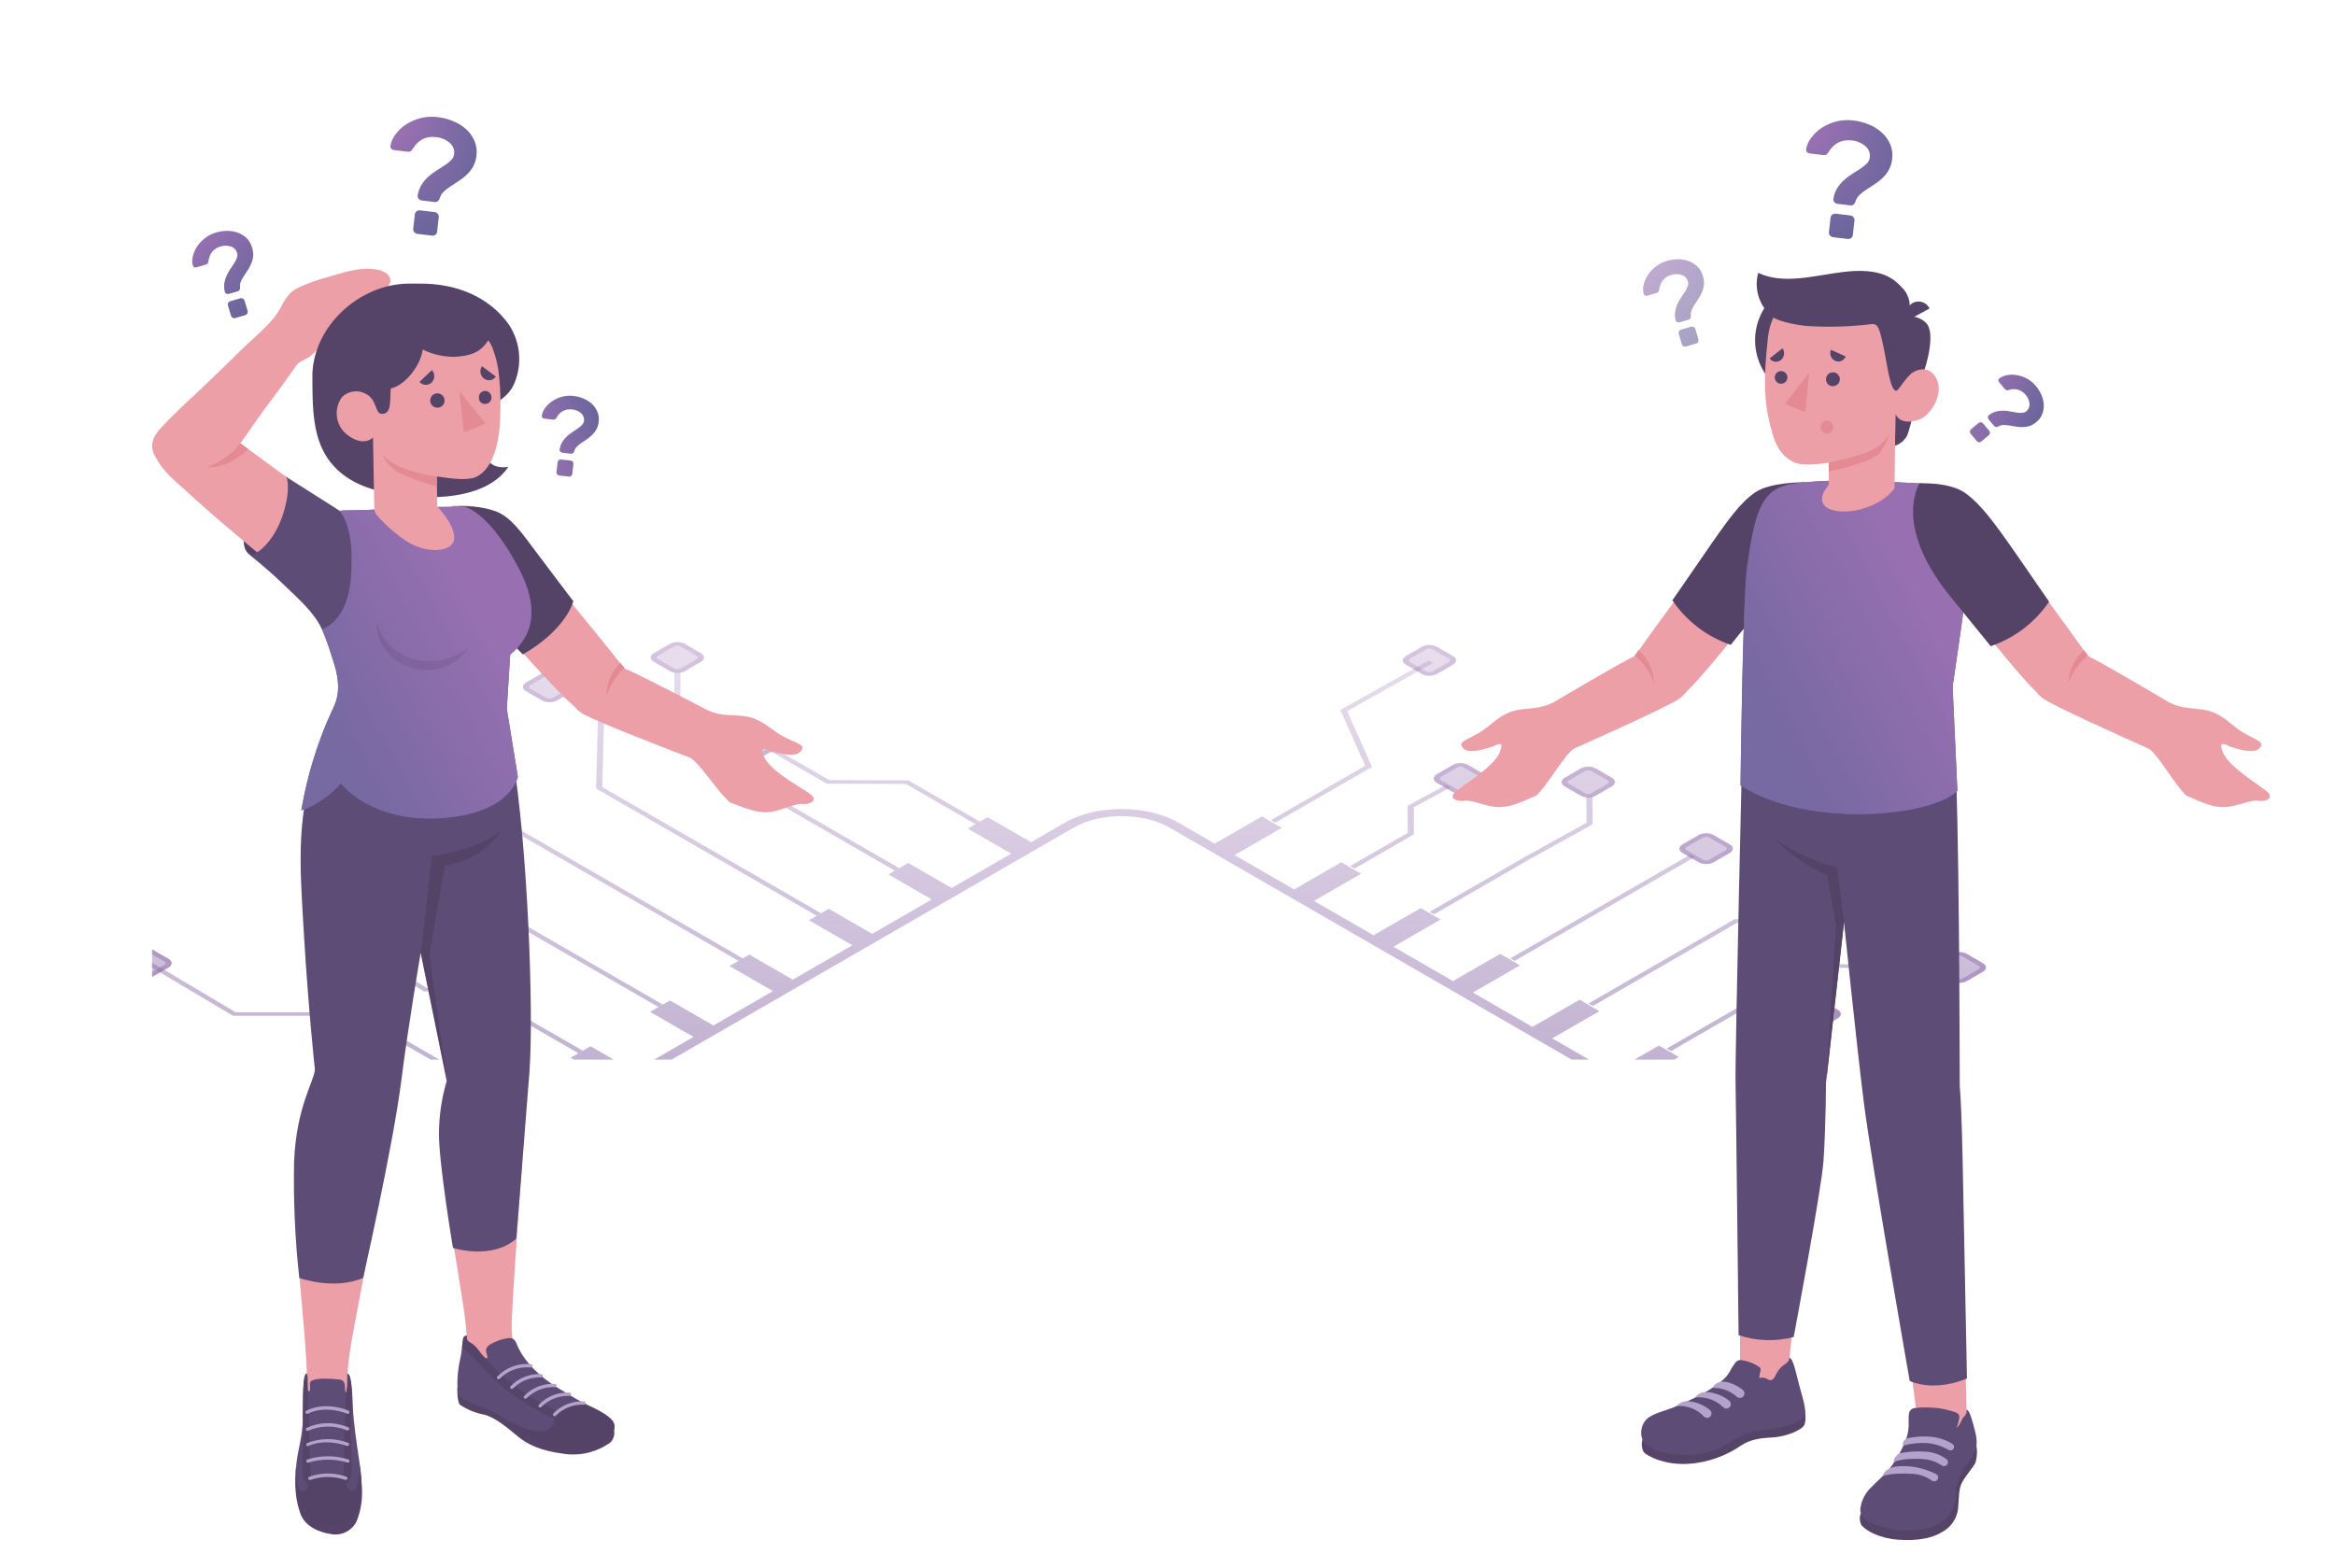 <svg width="1397" height="938" viewBox="0 0 1397 938" fill="none" xmlns="http://www.w3.org/2000/svg">
<g clip-path="url(#clip0)">
<path fill-rule="evenodd" clip-rule="evenodd" d="M1135.28 540.027L1113.2 552.767L1039.32 552.124L953.007 601.925L950.408 600.425L1037.82 549.991L1111.7 550.633L1132.68 538.528L1135.28 540.027ZM806.004 425.453L857.212 396.753L854.651 395.232L801.915 424.788L816.769 458.21L760.341 490.766L762.94 492.265L820.849 458.855L806.004 425.453ZM1086.11 579.104L1158.11 579.104V576.984H1084.59L997.183 627.412L999.781 628.911L1086.11 579.104ZM952.803 476.523V493.253L915.142 514.112L857.973 547.095L855.375 545.596L912.557 512.605L912.57 512.597L949.128 492.349V476.523L952.803 476.523ZM1013.89 512.826L906.233 574.938L903.634 573.439L1011.29 511.327L1013.89 512.826ZM845.89 482.981L867.58 471.301L865.072 469.751L842.215 482.06V498.359L807.858 518.181L810.456 519.68L845.89 499.237V482.981ZM1061.12 621.807L1079.67 611.647L1077.14 610.11L1057.45 620.896L1057.43 648.34L1045.44 655.255L1048.04 656.754L1061.1 649.218L1061.12 621.807ZM543.48 466.955L586.236 491.623L583.638 493.122L541.95 469.07L494.653 468.918L460.633 449.29L463.232 447.791L496.184 466.803L543.48 466.955ZM1084.16 781.898L1042.47 757.846L1045.07 756.347L1087.83 781.015L1088.09 808.303L1121.04 827.314L1118.44 828.814L1084.42 809.186L1084.16 781.898ZM407.101 443.957L407.101 402.418L403.426 402.418V444.836L535.378 520.965L537.977 519.466L407.101 443.957ZM1199.69 861.819H1126.17L994.213 785.69L996.812 784.19L1127.69 859.699L1199.69 859.699V861.819ZM339.371 415.59L361.452 428.329L360.338 470.951L491.202 546.453L488.604 547.952L356.64 471.816L357.754 429.194L336.773 417.089L339.371 415.59ZM1154.78 886.036L1176.86 898.776L1174.26 900.275L1153.28 888.17L1079.4 888.812L947.439 812.676L950.037 811.177L1080.9 886.679L1154.78 886.036ZM292.226 485.626L444.428 573.439L441.829 574.938L289.627 487.125L292.226 485.626ZM1052.87 927.476L900.664 839.662L903.263 838.163L1055.47 925.976L1052.87 927.476ZM257.916 521.089L396.54 601.068L393.941 602.567L256.374 523.198L229.278 522.989L229.327 520.869L257.916 521.089ZM990.344 946.661L852.776 867.291L855.375 865.792L993.999 945.771L994.38 962.265L990.705 962.294L990.344 946.661ZM283.52 591.119L348.652 628.697L346.053 630.196L281.998 593.24H253.763L217.583 571.496L220.234 570.028L255.329 591.119L283.52 591.119ZM868.943 931.877L804.888 894.92L807.487 893.421L872.618 930.999V947.264L909.175 967.512L906.63 969.041L868.943 948.167V931.877ZM213.73 605.684L301.135 656.112L298.536 657.611L212.208 607.804L139.432 607.804L88.404 577.497L91.04 576.02L140.985 605.684L213.73 605.684ZM843.7 972.142L757.371 922.335L759.97 920.836L847.375 971.264L847.375 1013.23L898.789 1042.05L896.228 1043.57L843.7 1014.13V972.142ZM240.624 790.617L297.051 758.061L299.65 759.56L241.74 792.971L183.846 784.406L134.102 813.95L131.466 812.473L182.695 782.047L240.624 790.617ZM310.211 805.298L344.568 785.475L347.167 786.975L311.733 807.418H283.558L263.314 819.932L260.627 818.485L281.961 805.298H310.211ZM392.085 812.89L394.684 814.389L337.515 847.373L301.361 869.101H272.365L272.365 866.981H299.795L334.89 845.889L334.903 845.881L392.085 812.89ZM332.689 902.845L440.345 840.733L442.943 842.233L335.288 904.344L332.689 902.845ZM487.119 867.72L489.717 869.219L403.4 919.02L404.514 961.641L382.433 974.381L379.835 972.881L400.816 960.776L399.702 918.155L487.119 867.72ZM533.893 894.706L536.492 896.206L450.163 946.013L450.163 987.553H446.488V945.135L533.893 894.706ZM570.167 929.465L582.153 922.549L584.751 924.049L571.69 931.585L524.179 931.597L506.57 942.3L503.904 940.84L522.6 929.477L570.167 929.465Z" fill="url(#paint0_linear)"/>
<path fill-rule="evenodd" clip-rule="evenodd" d="M740.109 904.024L764.61 918.16L752.731 925.014L728.229 910.878L704.841 924.372C686.184 935.136 655.936 935.136 637.279 924.372L615.377 911.735L589.391 926.727L577.512 919.874L603.498 904.881L567.86 884.32L541.875 899.312L529.995 892.459L555.981 877.467L520.343 856.905L494.358 871.898L482.478 865.044L508.464 850.052L472.826 829.491L446.841 844.483L434.962 837.629L460.947 822.637L425.309 802.076L399.324 817.068L387.445 810.214L413.43 795.222L377.792 774.661L351.807 789.653L339.928 782.799L365.913 767.807L330.275 747.246L304.29 762.238L292.411 755.385L318.396 740.392L296.493 727.755C277.836 716.991 277.836 699.54 296.493 688.776L319.881 675.282L293.896 660.289L305.775 653.436L331.76 668.428L367.398 647.867L341.413 632.875L353.292 626.021L379.277 641.013L414.915 620.452L388.929 605.46L400.809 598.606L426.794 613.598L462.432 593.037L436.446 578.045L448.326 571.191L474.311 586.184L509.949 565.623L483.963 550.63L495.842 543.776L521.828 558.769L557.466 538.208L531.48 523.215L543.359 516.362L569.345 531.354L604.983 510.793L578.997 495.801L590.876 488.947L616.862 503.939L637.279 492.159C655.936 481.395 686.184 481.395 704.841 492.159L1045.63 688.776C1064.28 699.54 1064.28 716.991 1045.63 727.755L1025.21 739.535L1049.71 753.671L1037.83 760.525L1013.33 746.389L977.693 766.95L1002.19 781.086L990.315 787.94L965.814 773.804L930.176 794.365L954.678 808.501L942.798 815.355L918.297 801.219L882.659 821.78L907.161 835.916L895.282 842.769L870.78 828.633L835.142 849.195L859.644 863.331L847.765 870.184L823.263 856.048L787.626 876.609L812.127 890.745L800.248 897.599L775.746 883.463L740.109 904.024ZM1051.94 659.861L1023.73 676.139L1011.85 669.285L1040.06 653.008L1051.94 659.861ZM976.209 648.724L1004.42 632.446L992.543 625.593L964.329 641.87L976.209 648.724ZM956.905 605.032L928.692 621.309L916.813 614.455L945.026 598.178L956.905 605.032ZM881.175 593.894L909.388 577.617L897.509 570.763L869.296 587.041L881.175 593.894ZM861.871 550.202L833.658 566.479L821.779 559.626L849.992 543.348L861.871 550.202ZM786.141 539.065L814.354 522.787L802.475 515.933L774.262 532.211L786.141 539.065ZM766.837 495.372L738.624 511.65L726.745 504.796L754.958 488.518L766.837 495.372ZM699.644 495.158L1040.43 691.774C1056.22 700.882 1056.22 715.649 1040.43 724.757L699.644 921.373C683.858 930.481 658.263 930.481 642.476 921.373L301.69 724.757C285.904 715.649 285.904 700.882 301.69 691.774L642.476 495.158C658.263 486.05 683.858 486.05 699.644 495.158Z" fill="url(#paint1_linear)"/>
<path d="M1123.96 824.777C1126.42 823.358 1130.41 823.358 1132.87 824.777L1142.52 830.346C1144.98 831.765 1144.98 834.067 1142.52 835.486L1132.87 841.055C1130.41 842.474 1126.42 842.474 1123.96 841.055L1114.31 835.486C1111.84 834.067 1111.84 831.765 1114.31 830.346L1123.96 824.777Z" fill="url(#paint2_linear)"/>
<path d="M1210.82 852.62C1213.28 851.201 1217.27 851.201 1219.73 852.62L1229.39 858.189C1231.85 859.608 1231.85 861.91 1229.39 863.329L1219.73 868.898C1217.27 870.317 1213.28 870.317 1210.82 868.898L1201.17 863.329C1198.71 861.91 1198.71 859.608 1201.17 858.189L1210.82 852.62Z" fill="url(#paint3_linear)"/>
<path d="M1180.38 896.741C1182.84 895.322 1186.83 895.322 1189.29 896.741L1198.94 902.31C1201.41 903.729 1201.41 906.031 1198.94 907.45L1189.29 913.019C1186.83 914.438 1182.84 914.438 1180.38 913.019L1170.73 907.45C1168.27 906.031 1168.27 903.729 1170.73 902.31L1180.38 896.741Z" fill="url(#paint4_linear)"/>
<path d="M1058.62 924.156C1061.08 922.736 1065.07 922.736 1067.53 924.156L1077.18 929.725C1079.64 931.144 1079.64 933.445 1077.18 934.865L1067.53 940.433C1065.07 941.853 1061.08 941.853 1058.62 940.433L1048.97 934.865C1046.51 933.445 1046.51 931.144 1048.97 929.725L1058.62 924.156Z" fill="url(#paint5_linear)"/>
<path d="M988.089 963.136C990.549 961.717 994.538 961.717 996.998 963.136L1006.65 968.705C1009.11 970.124 1009.11 972.426 1006.65 973.845L996.998 979.414C994.538 980.833 990.549 980.833 988.089 979.414L978.437 973.845C975.976 972.426 975.976 970.124 978.437 968.705L988.089 963.136Z" fill="url(#paint6_linear)"/>
<path d="M912.359 965.706C914.819 964.287 918.808 964.287 921.268 965.706L930.92 971.275C933.38 972.695 933.38 974.996 930.92 976.415L921.268 981.984C918.808 983.403 914.819 983.403 912.359 981.984L902.707 976.415C900.246 974.996 900.246 972.695 902.707 971.275L912.359 965.706Z" fill="url(#paint7_linear)"/>
<path d="M893.797 1036.39C896.258 1034.97 900.246 1034.97 902.707 1036.39L912.359 1041.95C914.819 1043.37 914.819 1045.67 912.359 1047.09L902.707 1052.66C900.246 1054.08 896.258 1054.08 893.797 1052.66L884.145 1047.09C881.685 1045.67 881.685 1043.37 884.145 1041.95L893.797 1036.39Z" fill="url(#paint8_linear)"/>
<path d="M467.63 446.11C470.09 444.691 470.09 442.389 467.63 440.97L457.978 435.401C455.518 433.982 451.529 433.982 449.069 435.401L439.417 440.97C436.957 442.389 436.957 444.691 439.417 446.11L449.069 451.679C451.529 453.098 455.518 453.098 457.978 451.679L467.63 446.11Z" fill="url(#paint9_linear)"/>
<path d="M419.371 395.992C421.831 394.573 421.831 392.272 419.371 390.852L409.719 385.283C407.259 383.864 403.27 383.864 400.809 385.283L391.158 390.852C388.697 392.272 388.697 394.573 391.158 395.992L400.81 401.561C403.27 402.98 407.259 402.98 409.719 401.561L419.371 395.992Z" fill="url(#paint10_linear)"/>
<path d="M342.898 413.555C345.359 412.136 345.359 409.834 342.898 408.415L333.246 402.846C330.786 401.427 326.797 401.427 324.337 402.846L314.685 408.415C312.225 409.834 312.225 412.136 314.685 413.555L324.337 419.124C326.797 420.543 330.786 420.543 333.246 419.124L342.898 413.555Z" fill="url(#paint11_linear)"/>
<path d="M295.381 483.805C297.842 482.386 297.842 480.085 295.381 478.665L285.73 473.097C283.269 471.677 279.28 471.677 276.82 473.097L267.168 478.665C264.708 480.085 264.708 482.386 267.168 483.805L276.82 489.374C279.28 490.794 283.269 490.794 285.73 489.374L295.381 483.805Z" fill="url(#paint12_linear)"/>
<path d="M227.818 524.499C230.279 523.08 230.279 520.778 227.818 519.359L218.166 513.79C215.706 512.371 211.717 512.371 209.257 513.79L199.605 519.359C197.145 520.778 197.145 523.08 199.605 524.499L209.257 530.068C211.717 531.487 215.706 531.487 218.166 530.068L227.818 524.499Z" fill="url(#paint13_linear)"/>
<path d="M223.364 568.192C225.824 566.772 225.824 564.471 223.364 563.051L213.712 557.483C211.252 556.063 207.263 556.063 204.802 557.483L195.15 563.051C192.69 564.471 192.69 566.772 195.15 568.192L204.802 573.76C207.263 575.18 211.251 575.18 213.712 573.76L223.364 568.192Z" fill="url(#paint14_linear)"/>
<path d="M100.859 578.901C103.319 577.481 103.319 575.18 100.859 573.76L91.207 568.192C88.747 566.772 84.758 566.772 82.298 568.192L72.646 573.76C70.186 575.18 70.186 577.481 72.646 578.901L82.298 584.469C84.758 585.889 88.747 585.889 91.207 584.469L100.859 578.901Z" fill="url(#paint15_linear)"/>
<path d="M511.435 943.432C513.895 944.851 513.895 947.153 511.435 948.572L501.783 954.141C499.323 955.56 495.334 955.56 492.873 954.141L483.222 948.572C480.761 947.153 480.761 944.851 483.222 943.432L492.873 937.863C495.334 936.444 499.323 936.444 501.783 937.863L511.435 943.432Z" fill="url(#paint16_linear)"/>
<path d="M463.175 993.55C465.636 994.969 465.636 997.271 463.175 998.69L453.524 1004.26C451.063 1005.68 447.074 1005.68 444.614 1004.26L434.962 998.69C432.502 997.271 432.502 994.969 434.962 993.55L444.614 987.981C447.074 986.562 451.063 986.562 453.524 987.981L463.175 993.55Z" fill="url(#paint17_linear)"/>
<path d="M386.703 975.987C389.163 977.406 389.163 979.708 386.703 981.127L377.051 986.696C374.591 988.115 370.602 988.115 368.142 986.696L358.49 981.127C356.03 979.708 356.029 977.406 358.49 975.987L368.142 970.418C370.602 968.999 374.591 968.999 377.051 970.418L386.703 975.987Z" fill="url(#paint18_linear)"/>
<path d="M339.928 906.165C342.389 907.584 342.389 909.886 339.928 911.305L330.277 916.874C327.816 918.293 323.827 918.293 321.367 916.874L311.715 911.305C309.255 909.886 309.255 907.584 311.715 906.165L321.367 900.596C323.827 899.177 327.816 899.177 330.277 900.596L339.928 906.165Z" fill="url(#paint19_linear)"/>
<path d="M270.881 865.471C273.341 866.89 273.341 869.192 270.88 870.611L261.229 876.18C258.768 877.599 254.779 877.599 252.319 876.18L242.667 870.611C240.207 869.192 240.207 866.891 242.667 865.471L252.319 859.902C254.779 858.483 258.768 858.483 261.229 859.902L270.881 865.471Z" fill="url(#paint20_linear)"/>
<path d="M267.168 821.35C269.628 822.77 269.628 825.071 267.168 826.491L257.516 832.059C255.056 833.479 251.067 833.479 248.607 832.059L238.955 826.491C236.495 825.071 236.495 822.77 238.955 821.35L248.607 815.782C251.067 814.362 255.056 814.362 257.516 815.782L267.168 821.35Z" fill="url(#paint21_linear)"/>
<path d="M144.664 810.641C147.124 812.061 147.124 814.362 144.664 815.782L135.012 821.35C132.552 822.77 128.563 822.77 126.102 821.35L116.451 815.782C113.99 814.362 113.99 812.061 116.451 810.641L126.103 805.073C128.563 803.653 132.552 803.653 135.012 805.073L144.664 810.641Z" fill="url(#paint22_linear)"/>
<path d="M1080.89 614.883C1083.36 616.302 1087.34 616.302 1089.8 614.883L1099.46 609.314C1101.92 607.894 1101.92 605.593 1099.46 604.174L1089.8 598.605C1087.34 597.186 1083.36 597.186 1080.89 598.605L1071.24 604.174C1068.78 605.593 1068.78 607.894 1071.24 609.314L1080.89 614.883Z" fill="url(#paint23_linear)"/>
<path d="M1167.76 587.039C1170.22 588.459 1174.21 588.459 1176.67 587.039L1186.32 581.471C1188.78 580.051 1188.78 577.75 1186.32 576.33L1176.67 570.762C1174.21 569.342 1170.22 569.342 1167.76 570.762L1158.11 576.33C1155.65 577.75 1155.65 580.051 1158.11 581.471L1167.76 587.039Z" fill="url(#paint24_linear)"/>
<path d="M1137.32 542.919C1139.78 544.338 1143.77 544.338 1146.23 542.919L1155.88 537.35C1158.34 535.931 1158.34 533.629 1155.88 532.21L1146.23 526.641C1143.77 525.222 1139.78 525.222 1137.32 526.641L1127.67 532.21C1125.21 533.629 1125.21 535.931 1127.67 537.35L1137.32 542.919Z" fill="url(#paint25_linear)"/>
<path d="M1016.3 515.932C1018.76 517.352 1022.75 517.352 1025.21 515.932L1034.86 510.364C1037.32 508.944 1037.32 506.643 1034.86 505.223L1025.21 499.655C1022.75 498.235 1018.76 498.235 1016.3 499.655L1006.65 505.223C1004.19 506.643 1004.19 508.944 1006.65 510.364L1016.3 515.932Z" fill="url(#paint26_linear)"/>
<path d="M945.769 476.095C948.229 477.514 952.218 477.514 954.678 476.095L964.33 470.526C966.79 469.107 966.79 466.806 964.33 465.386L954.678 459.817C952.218 458.398 948.229 458.398 945.769 459.817L936.117 465.386C933.657 466.806 933.657 469.107 936.117 470.526L945.769 476.095Z" fill="url(#paint27_linear)"/>
<path d="M869.296 473.953C871.757 475.373 875.745 475.373 878.206 473.953L887.858 468.385C890.318 466.965 890.318 464.664 887.858 463.244L878.206 457.676C875.745 456.256 871.757 456.256 869.296 457.676L859.644 463.244C857.184 464.664 857.184 466.965 859.644 468.385L869.296 473.953Z" fill="url(#paint28_linear)"/>
<path d="M850.735 403.274C853.195 404.694 857.184 404.694 859.644 403.274L869.296 397.706C871.757 396.286 871.757 393.985 869.296 392.566L859.644 386.997C857.184 385.577 853.195 385.577 850.735 386.997L841.083 392.566C838.623 393.985 838.623 396.286 841.083 397.706L850.735 403.274Z" fill="url(#paint29_linear)"/>
<path fill-rule="evenodd" clip-rule="evenodd" d="M1139.92 831.845L1130.27 826.276C1129.24 825.685 1127.58 825.685 1126.56 826.276L1116.9 831.845C1115.88 832.436 1115.88 833.395 1116.9 833.987L1126.56 839.556C1127.58 840.147 1129.24 840.147 1130.27 839.556L1139.92 833.987C1140.95 833.395 1140.95 832.436 1139.92 831.845ZM1226.79 859.688L1217.13 854.12C1216.11 853.528 1214.45 853.528 1213.42 854.12L1203.77 859.688C1202.75 860.28 1202.75 861.239 1203.77 861.83L1213.42 867.399C1214.45 867.99 1216.11 867.99 1217.13 867.399L1226.79 861.83C1227.81 861.239 1227.81 860.28 1226.79 859.688ZM1196.35 903.809L1186.69 898.24C1185.67 897.649 1184.01 897.649 1182.98 898.24L1173.33 903.809C1172.31 904.4 1172.3 905.359 1173.33 905.951L1182.98 911.519C1184.01 912.111 1185.67 912.111 1186.69 911.519L1196.35 905.951C1197.37 905.359 1197.37 904.4 1196.35 903.809ZM1074.58 931.224L1064.93 925.655C1063.91 925.064 1062.25 925.064 1061.22 925.655L1051.57 931.224C1050.54 931.815 1050.54 932.774 1051.57 933.366L1061.22 938.934C1062.25 939.526 1063.91 939.526 1064.93 938.934L1074.58 933.366C1075.61 932.774 1075.61 931.815 1074.58 931.224ZM1004.05 970.204L994.399 964.636C993.374 964.044 991.712 964.044 990.687 964.636L981.035 970.204C980.01 970.796 980.01 971.755 981.035 972.346L990.687 977.915C991.712 978.506 993.374 978.506 994.399 977.915L1004.05 972.346C1005.08 971.755 1005.08 970.796 1004.05 970.204ZM928.321 972.774L918.669 967.206C917.644 966.614 915.982 966.614 914.957 967.206L905.305 972.774C904.28 973.366 904.28 974.325 905.305 974.916L914.957 980.485C915.982 981.076 917.644 981.076 918.669 980.485L928.321 974.916C929.346 974.325 929.346 973.366 928.321 972.774ZM909.76 1043.45L900.108 1037.88C899.083 1037.29 897.421 1037.29 896.396 1037.88L886.744 1043.45C885.719 1044.04 885.719 1045 886.744 1045.6L896.396 1051.16C897.421 1051.76 899.083 1051.76 900.108 1051.16L909.76 1045.59C910.785 1045 910.785 1044.04 909.76 1043.45ZM465.032 442.469L455.38 436.9C454.355 436.309 452.693 436.309 451.667 436.9L442.016 442.469C440.99 443.06 440.99 444.019 442.016 444.611L451.667 450.179C452.693 450.771 454.355 450.771 455.38 450.179L465.032 444.611C466.057 444.019 466.057 443.06 465.032 442.469ZM416.772 392.351L407.12 386.783C406.095 386.191 404.433 386.191 403.408 386.783L393.756 392.351C392.731 392.943 392.731 393.902 393.756 394.493L403.408 400.062C404.433 400.653 406.095 400.653 407.12 400.062L416.772 394.493C417.797 393.902 417.797 392.943 416.772 392.351ZM340.3 409.914L330.648 404.345C329.623 403.754 327.961 403.754 326.936 404.345L317.284 409.914C316.259 410.505 316.259 411.464 317.284 412.056L326.936 417.624C327.961 418.216 329.623 418.216 330.648 417.624L340.3 412.056C341.325 411.464 341.325 410.505 340.3 409.914ZM292.783 480.164L283.131 474.596C282.106 474.004 280.444 474.004 279.419 474.596L269.767 480.164C268.742 480.756 268.742 481.715 269.767 482.306L279.419 487.875C280.444 488.466 282.106 488.466 283.131 487.875L292.783 482.306C293.808 481.715 293.808 480.756 292.783 480.164ZM225.22 520.858L215.568 515.29C214.543 514.698 212.881 514.698 211.856 515.29L202.204 520.858C201.179 521.45 201.179 522.409 202.204 523L211.856 528.569C212.881 529.16 214.543 529.16 215.568 528.569L225.22 523C226.245 522.409 226.245 521.45 225.22 520.858ZM220.765 564.551L211.113 558.982C210.088 558.391 208.426 558.391 207.401 558.982L197.749 564.551C196.724 565.142 196.724 566.101 197.749 566.692L207.401 572.261C208.426 572.853 210.088 572.853 211.113 572.261L220.765 566.692C221.79 566.101 221.79 565.142 220.765 564.551ZM98.261 575.26L88.609 569.691C87.584 569.099 85.921 569.099 84.896 569.691L75.245 575.26C74.219 575.851 74.219 576.81 75.245 577.401L84.896 582.97C85.921 583.561 87.584 583.561 88.609 582.97L98.261 577.401C99.286 576.81 99.286 575.851 98.261 575.26ZM499.184 952.642L508.836 947.073C509.861 946.482 509.861 945.523 508.836 944.931L499.184 939.362C498.159 938.771 496.497 938.771 495.472 939.362L485.82 944.931C484.795 945.523 484.795 946.482 485.82 947.073L495.472 952.642C496.497 953.233 498.159 953.233 499.184 952.642ZM450.925 1002.76L460.577 997.191C461.602 996.599 461.602 995.64 460.577 995.049L450.925 989.48C449.9 988.889 448.238 988.889 447.213 989.48L437.561 995.049C436.536 995.64 436.536 996.599 437.561 997.191L447.213 1002.76C448.238 1003.35 449.9 1003.35 450.925 1002.76ZM374.453 985.197L384.104 979.628C385.13 979.037 385.13 978.078 384.104 977.486L374.453 971.918C373.427 971.326 371.765 971.326 370.74 971.918L361.088 977.486C360.063 978.078 360.063 979.037 361.088 979.628L370.74 985.197C371.765 985.788 373.427 985.788 374.453 985.197ZM327.678 915.375L337.33 909.806C338.355 909.215 338.355 908.256 337.33 907.664L327.678 902.096C326.653 901.504 324.991 901.504 323.966 902.096L314.314 907.664C313.289 908.256 313.289 909.215 314.314 909.806L323.966 915.375C324.991 915.966 326.653 915.966 327.678 915.375ZM258.63 874.681L268.282 869.112C269.307 868.521 269.307 867.562 268.282 866.97L258.63 861.402C257.605 860.81 255.943 860.81 254.918 861.402L245.266 866.97C244.241 867.562 244.241 868.521 245.266 869.112L254.918 874.681C255.943 875.272 257.605 875.272 258.63 874.681ZM254.918 830.56L264.57 824.991C265.595 824.4 265.595 823.441 264.57 822.85L254.918 817.281C253.893 816.689 252.231 816.689 251.205 817.281L241.554 822.85C240.528 823.441 240.529 824.4 241.554 824.991L251.206 830.56C252.231 831.151 253.893 831.151 254.918 830.56ZM132.413 819.851L142.065 814.282C143.09 813.691 143.09 812.732 142.065 812.141L132.413 806.572C131.388 805.981 129.726 805.981 128.701 806.572L119.049 812.141C118.024 812.732 118.024 813.691 119.049 814.283L128.701 819.851C129.726 820.443 131.388 820.443 132.413 819.851ZM1087.21 613.383L1096.86 607.815C1097.88 607.223 1097.88 606.264 1096.86 605.673L1087.21 600.104C1086.18 599.513 1084.52 599.513 1083.49 600.104L1073.84 605.673C1072.82 606.264 1072.82 607.223 1073.84 607.815L1083.49 613.383C1084.52 613.975 1086.18 613.975 1087.21 613.383ZM1174.07 585.54L1183.72 579.971C1184.75 579.38 1184.75 578.421 1183.72 577.83L1174.07 572.261C1173.05 571.67 1171.39 571.67 1170.36 572.261L1160.71 577.83C1159.68 578.421 1159.68 579.38 1160.71 579.972L1170.36 585.54C1171.39 586.132 1173.05 586.132 1174.07 585.54ZM1143.63 541.419L1153.28 535.851C1154.31 535.259 1154.31 534.3 1153.28 533.709L1143.63 528.14C1142.61 527.549 1140.94 527.549 1139.92 528.14L1130.27 533.709C1129.24 534.3 1129.24 535.259 1130.27 535.851L1139.92 541.419C1140.94 542.011 1142.61 542.011 1143.63 541.419ZM1022.61 514.433L1032.26 508.864C1033.29 508.273 1033.29 507.314 1032.26 506.722L1022.61 501.154C1021.59 500.562 1019.93 500.562 1018.9 501.154L1009.25 506.722C1008.22 507.314 1008.22 508.273 1009.25 508.864L1018.9 514.433C1019.93 515.024 1021.59 515.024 1022.61 514.433ZM952.08 474.596L961.732 469.027C962.757 468.436 962.757 467.477 961.732 466.885L952.08 461.317C951.055 460.725 949.393 460.725 948.367 461.317L938.716 466.885C937.69 467.477 937.69 468.436 938.715 469.027L948.367 474.596C949.393 475.187 951.055 475.187 952.08 474.596ZM875.607 472.454L885.259 466.885C886.284 466.294 886.284 465.335 885.259 464.744L875.607 459.175C874.582 458.583 872.92 458.583 871.895 459.175L862.243 464.744C861.218 465.335 861.218 466.294 862.243 466.885L871.895 472.454C872.92 473.045 874.582 473.045 875.607 472.454ZM857.046 401.775L866.698 396.207C867.723 395.615 867.723 394.656 866.698 394.065L857.046 388.496C856.021 387.905 854.359 387.905 853.334 388.496L843.682 394.065C842.657 394.656 842.657 395.615 843.682 396.207L853.334 401.775C854.359 402.367 856.021 402.367 857.046 401.775ZM1146.23 542.919C1143.77 544.338 1139.78 544.338 1137.32 542.919L1127.67 537.35C1125.21 535.931 1125.21 533.629 1127.67 532.21L1137.32 526.641C1139.78 525.222 1143.77 525.222 1146.23 526.641L1155.88 532.21C1158.34 533.629 1158.34 535.931 1155.88 537.35L1146.23 542.919ZM1167.76 587.039C1170.22 588.459 1174.21 588.459 1176.67 587.039L1186.32 581.471C1188.78 580.051 1188.78 577.75 1186.32 576.33L1176.67 570.762C1174.21 569.342 1170.22 569.342 1167.76 570.762L1158.11 576.33C1155.65 577.75 1155.65 580.051 1158.11 581.471L1167.76 587.039ZM1089.8 614.883C1087.34 616.302 1083.36 616.302 1080.89 614.883L1071.24 609.314C1068.78 607.894 1068.78 605.593 1071.24 604.174L1080.89 598.605C1083.36 597.186 1087.34 597.186 1089.8 598.605L1099.46 604.174C1101.92 605.593 1101.92 607.894 1099.46 609.314L1089.8 614.883ZM419.371 395.992C421.831 394.573 421.831 392.272 419.371 390.852L409.719 385.283C407.259 383.864 403.27 383.864 400.809 385.283L391.158 390.852C388.697 392.272 388.697 394.573 391.158 395.992L400.81 401.561C403.27 402.98 407.259 402.98 409.719 401.561L419.371 395.992ZM1219.73 852.62C1217.27 851.201 1213.28 851.201 1210.82 852.62L1201.17 858.189C1198.71 859.608 1198.71 861.91 1201.17 863.329L1210.82 868.898C1213.28 870.317 1217.27 870.317 1219.73 868.898L1229.39 863.329C1231.85 861.91 1231.85 859.608 1229.39 858.189L1219.73 852.62ZM1132.87 824.777C1130.41 823.358 1126.42 823.358 1123.96 824.777L1114.31 830.346C1111.84 831.765 1111.84 834.067 1114.31 835.486L1123.96 841.055C1126.42 842.474 1130.41 842.474 1132.87 841.055L1142.52 835.486C1144.98 834.067 1144.98 831.765 1142.52 830.346L1132.87 824.777ZM1180.38 896.741C1182.84 895.322 1186.83 895.322 1189.29 896.741L1198.94 902.31C1201.41 903.729 1201.41 906.031 1198.94 907.45L1189.29 913.019C1186.83 914.438 1182.84 914.438 1180.38 913.019L1170.73 907.45C1168.27 906.031 1168.27 903.729 1170.73 902.31L1180.38 896.741ZM1067.53 924.156C1065.07 922.736 1061.08 922.736 1058.62 924.156L1048.97 929.725C1046.51 931.144 1046.51 933.445 1048.97 934.865L1058.62 940.433C1061.08 941.853 1065.07 941.853 1067.53 940.433L1077.18 934.865C1079.64 933.445 1079.64 931.144 1077.18 929.725L1067.53 924.156ZM988.089 963.136C990.549 961.717 994.538 961.717 996.998 963.136L1006.65 968.705C1009.11 970.124 1009.11 972.426 1006.65 973.845L996.998 979.414C994.538 980.833 990.549 980.833 988.089 979.414L978.437 973.845C975.976 972.426 975.976 970.124 978.437 968.705L988.089 963.136ZM921.268 965.706C918.808 964.287 914.819 964.287 912.359 965.706L902.707 971.275C900.246 972.695 900.246 974.996 902.707 976.415L912.359 981.984C914.819 983.403 918.808 983.403 921.268 981.984L930.92 976.415C933.38 974.996 933.38 972.695 930.92 971.275L921.268 965.706ZM893.797 1036.39C896.258 1034.97 900.246 1034.97 902.707 1036.39L912.359 1041.95C914.819 1043.37 914.819 1045.67 912.359 1047.09L902.707 1052.66C900.246 1054.08 896.258 1054.08 893.797 1052.66L884.145 1047.09C881.685 1045.67 881.685 1043.37 884.145 1041.95L893.797 1036.39ZM467.63 440.97C470.09 442.389 470.09 444.691 467.63 446.11L457.978 451.679C455.518 453.098 451.529 453.098 449.069 451.679L439.417 446.11C436.957 444.691 436.957 442.389 439.417 440.97L449.069 435.401C451.529 433.982 455.518 433.982 457.978 435.401L467.63 440.97ZM342.898 408.415C345.359 409.834 345.359 412.136 342.898 413.555L333.246 419.124C330.786 420.543 326.797 420.543 324.337 419.124L314.685 413.555C312.225 412.136 312.225 409.834 314.685 408.415L324.337 402.846C326.797 401.427 330.786 401.427 333.246 402.846L342.898 408.415ZM295.381 483.805C297.842 482.386 297.842 480.085 295.381 478.665L285.73 473.097C283.269 471.677 279.28 471.677 276.82 473.097L267.168 478.665C264.708 480.085 264.708 482.386 267.168 483.805L276.82 489.374C279.28 490.794 283.269 490.794 285.73 489.374L295.381 483.805ZM227.818 519.359C230.279 520.778 230.279 523.08 227.818 524.499L218.166 530.068C215.706 531.487 211.717 531.487 209.257 530.068L199.605 524.499C197.145 523.08 197.145 520.778 199.605 519.359L209.257 513.79C211.717 512.371 215.706 512.371 218.166 513.79L227.818 519.359ZM223.364 568.192C225.824 566.772 225.824 564.471 223.364 563.051L213.712 557.483C211.252 556.063 207.263 556.063 204.802 557.483L195.15 563.051C192.69 564.471 192.69 566.772 195.15 568.192L204.802 573.76C207.263 575.18 211.251 575.18 213.712 573.76L223.364 568.192ZM100.859 573.76C103.319 575.18 103.319 577.481 100.859 578.901L91.207 584.469C88.747 585.889 84.758 585.889 82.298 584.469L72.646 578.901C70.186 577.481 70.186 575.18 72.646 573.76L82.298 568.192C84.758 566.772 88.747 566.772 91.207 568.192L100.859 573.76ZM511.435 943.432C513.895 944.851 513.895 947.153 511.435 948.572L501.783 954.141C499.323 955.56 495.334 955.56 492.873 954.141L483.222 948.572C480.761 947.153 480.761 944.851 483.222 943.432L492.873 937.863C495.334 936.444 499.323 936.444 501.783 937.863L511.435 943.432ZM463.175 998.69C465.636 997.271 465.636 994.969 463.175 993.55L453.524 987.981C451.063 986.562 447.074 986.562 444.614 987.981L434.962 993.55C432.502 994.969 432.502 997.271 434.962 998.69L444.614 1004.26C447.074 1005.68 451.063 1005.68 453.524 1004.26L463.175 998.69ZM386.703 975.987C389.163 977.406 389.163 979.708 386.703 981.127L377.051 986.696C374.591 988.115 370.602 988.115 368.142 986.696L358.49 981.127C356.03 979.708 356.029 977.406 358.49 975.987L368.142 970.418C370.602 968.999 374.591 968.999 377.051 970.418L386.703 975.987ZM339.928 911.305C342.389 909.886 342.389 907.584 339.928 906.165L330.277 900.596C327.816 899.177 323.827 899.177 321.367 900.596L311.715 906.165C309.255 907.584 309.255 909.886 311.715 911.305L321.367 916.874C323.827 918.293 327.816 918.293 330.277 916.874L339.928 911.305ZM270.881 865.471C273.341 866.89 273.341 869.192 270.88 870.611L261.229 876.18C258.768 877.599 254.779 877.599 252.319 876.18L242.667 870.611C240.207 869.192 240.207 866.891 242.667 865.471L252.319 859.902C254.779 858.483 258.768 858.483 261.229 859.902L270.881 865.471ZM267.168 826.491C269.628 825.071 269.628 822.77 267.168 821.35L257.516 815.782C255.056 814.362 251.067 814.362 248.607 815.782L238.955 821.35C236.495 822.77 236.495 825.071 238.955 826.491L248.607 832.059C251.067 833.479 255.056 833.479 257.516 832.059L267.168 826.491ZM144.664 810.641C147.124 812.061 147.124 814.362 144.664 815.782L135.012 821.35C132.552 822.77 128.563 822.77 126.102 821.35L116.451 815.782C113.99 814.362 113.99 812.061 116.451 810.641L126.103 805.073C128.563 803.653 132.552 803.653 135.012 805.073L144.664 810.641ZM1016.3 515.932C1018.76 517.352 1022.75 517.352 1025.21 515.932L1034.86 510.364C1037.32 508.944 1037.32 506.643 1034.86 505.223L1025.21 499.655C1022.75 498.235 1018.76 498.235 1016.3 499.655L1006.65 505.223C1004.19 506.643 1004.19 508.944 1006.65 510.364L1016.3 515.932ZM954.678 476.095C952.218 477.514 948.229 477.514 945.769 476.095L936.117 470.526C933.657 469.107 933.657 466.806 936.117 465.386L945.769 459.817C948.229 458.398 952.218 458.398 954.678 459.817L964.33 465.386C966.79 466.806 966.79 469.107 964.33 470.526L954.678 476.095ZM869.296 473.953C871.757 475.373 875.745 475.373 878.206 473.953L887.858 468.385C890.318 466.965 890.318 464.664 887.858 463.244L878.206 457.676C875.745 456.256 871.757 456.256 869.296 457.676L859.644 463.244C857.184 464.664 857.184 466.965 859.644 468.385L869.296 473.953ZM859.644 403.274C857.184 404.694 853.195 404.694 850.735 403.274L841.083 397.706C838.623 396.286 838.623 393.985 841.083 392.566L850.735 386.997C853.195 385.577 857.184 385.577 859.644 386.997L869.296 392.566C871.757 393.985 871.757 396.286 869.296 397.706L859.644 403.274Z" fill="url(#paint30_linear)"/>
</g>
<path fill-rule="evenodd" clip-rule="evenodd" d="M361.3 384.607C361.3 384.607 314.955 327.657 305.973 317.1C295.129 304.366 284.653 301.433 270.132 302.739L281.828 355.397C281.828 355.397 327.682 408.974 343.241 422.423C358.799 435.872 367.803 428.75 377.089 421.053L382.764 411.493L361.3 384.607Z" fill="#ED9FA8"/>
<path d="M373.579 399.961C382.101 403.345 421.816 424.157 421.816 424.157C432.234 429.833 441.364 426.732 449.772 429.478C458.179 432.224 462.179 437.483 469.87 441.318C477.561 445.153 482.42 445.802 478.963 449.736C475.507 453.669 465.057 450.279 462.747 449.954C460.436 449.628 453.089 444.627 457.499 453.507C461.908 462.387 481.83 472.398 485.571 475.802C489.312 479.206 484.13 481.578 479.837 481.058C475.543 480.537 466.428 485.659 459.27 485.968C452.113 486.276 446.563 483.789 436.809 480.207C429.554 474.081 419.704 457.995 413.152 453.499C393.412 445.946 356.456 431.583 348.865 427.196C328.037 415.157 365.057 396.578 373.579 399.961Z" fill="#ED9FA8"/>
<path d="M373.637 399.67C368.381 404.003 363.176 413.385 362.865 417.486C362.723 413.623 363.382 409.774 364.799 406.178C366.217 402.583 368.363 399.319 371.103 396.594L373.637 399.67Z" fill="#E38A93"/>
<path d="M306.137 793.952C305.826 784.612 312.551 693.33 312.551 693.33L268.093 725.583C277.215 780.004 279.176 792.862 279.332 801.766C279.144 802.508 279.06 803.273 279.083 804.039C279.083 814.624 291.069 820.321 300.378 827.389C308.29 833.576 316.716 839.075 325.564 843.827C332.32 847.22 346.081 847.532 347.762 843.173C336.43 834.518 319.961 821.567 310.932 811.698C306.636 806.965 306.48 803.229 306.137 793.952Z" fill="#ED9FA8"/>
<path d="M367.096 854.599C367.6 856.052 367.69 857.617 367.354 859.118C367.019 860.619 366.272 861.998 365.197 863.098C357.032 868.985 346.87 871.403 336.928 869.823C322.794 867.986 315.135 863.97 309.5 859.238C303.865 854.505 295.926 847.843 289.513 846.442C284.414 845.471 279.564 843.48 275.254 840.589C273.354 838.752 273.604 830.595 273.604 830.595L367.096 854.599Z" fill="#564368"/>
<path d="M279.239 799.182C278.715 799.198 278.214 799.396 277.821 799.743C277.429 800.09 277.17 800.563 277.091 801.081C276.655 803.323 276.188 809.861 275.254 813.534C273.809 820.029 273.347 826.703 273.884 833.335C274.662 837.538 284.313 840.433 290.509 842.675C297.795 845.847 304.555 850.109 310.559 855.315C319.222 861.794 329.563 865.651 340.353 866.429C351.25 866.429 363.516 862.818 366.349 857.774C369.805 851.548 367.096 847.905 350.938 840.402C347.825 839.001 337.146 832.619 333.473 830.315C323.572 824.088 313.765 815.402 309.189 804.381C308.82 803.034 308.008 801.849 306.885 801.019C305.904 800.596 304.817 800.487 303.772 800.707C301.073 801.101 298.449 801.898 295.988 803.074C293.84 804.101 290.758 805.315 290.789 808.086C290.855 809.046 291.065 809.99 291.412 810.888C291.599 811.48 291.754 812.227 291.412 812.569C291.069 812.912 290.322 812.569 289.886 812.133C288.302 810.512 286.854 808.763 285.559 806.903C284.793 805.951 283.927 805.084 282.975 804.319C282.022 803.779 281.107 803.176 280.235 802.513C279.052 801.673 279.301 800.49 279.239 799.182Z" fill="#5D4C76"/>
<path d="M310.558 855.471C307.725 853.167 304.736 850.894 301.747 848.902C301.747 848.902 320.738 860.452 328.397 855.128C329.818 854.227 330.858 852.833 331.317 851.214C331.777 849.594 331.624 847.863 330.888 846.349C330.888 845.041 342.967 839.406 347.762 838.846C349.101 839.593 350.221 840.184 350.875 840.496C367.033 847.999 369.742 851.61 366.286 857.868C363.453 862.912 354.58 866.866 340.508 866.866C331.355 867.052 317.096 860.826 310.558 855.471Z" fill="#554267"/>
<path d="M329.549 842.582C339.605 846.598 335.309 848.466 332.507 848.808C329.705 849.151 312.8 839.468 302.464 831.187C292.128 822.906 284.936 813.348 280.951 810.234C279.456 809.082 277.837 807.65 276.405 806.311C276.685 804.101 276.903 802.077 277.09 801.019C277.17 800.501 277.429 800.028 277.821 799.681C278.213 799.334 278.715 799.135 279.238 799.12C279.238 800.427 279.052 801.642 280.048 802.607C280.92 803.269 281.835 803.872 282.788 804.412C283.74 805.178 284.606 806.044 285.372 806.996C286.667 808.856 288.115 810.606 289.699 812.227C300.902 824.819 314.434 835.126 329.549 842.582Z" fill="#564368"/>
<path d="M331.791 847.407C331.561 847.399 331.341 847.311 331.169 847.158C331.067 847.079 330.983 846.981 330.92 846.869C330.857 846.757 330.818 846.633 330.803 846.506C330.789 846.378 330.8 846.249 330.836 846.126C330.872 846.003 330.932 845.888 331.013 845.788C333.381 843.329 336.249 841.407 339.423 840.15C342.597 838.893 346.003 838.332 349.413 838.503C349.68 838.534 349.924 838.669 350.093 838.879C350.262 839.089 350.342 839.356 350.316 839.624C350.284 839.883 350.153 840.119 349.949 840.282C349.745 840.445 349.486 840.522 349.226 840.496C346.148 840.368 343.077 840.884 340.209 842.009C337.341 843.135 334.739 844.846 332.57 847.034C332.475 847.149 332.356 847.242 332.222 847.306C332.087 847.371 331.94 847.405 331.791 847.407Z" fill="#B5A2CA"/>
<path d="M323.043 842.146C322.806 842.156 322.573 842.079 322.389 841.928C322.212 841.738 322.113 841.487 322.113 841.227C322.113 840.967 322.212 840.717 322.389 840.527C324.762 838.077 327.632 836.162 330.805 834.911C333.978 833.66 337.382 833.102 340.789 833.273C341.053 833.302 341.295 833.434 341.461 833.642C341.628 833.849 341.705 834.114 341.676 834.378C341.647 834.642 341.514 834.884 341.307 835.051C341.1 835.217 340.835 835.294 340.571 835.265C337.492 835.13 334.418 835.642 331.549 836.768C328.68 837.894 326.08 839.61 323.915 841.803C323.809 841.928 323.674 842.024 323.522 842.083C323.37 842.143 323.205 842.165 323.043 842.146Z" fill="#B5A2CA"/>
<path d="M314.263 836.884C314.036 836.887 313.816 836.81 313.64 836.666C313.456 836.48 313.353 836.228 313.353 835.966C313.353 835.704 313.456 835.452 313.64 835.265C316.015 832.817 318.884 830.903 322.057 829.652C325.23 828.401 328.634 827.842 332.04 828.011C332.171 828.023 332.299 828.061 332.415 828.122C332.531 828.183 332.635 828.267 332.719 828.368C332.803 828.469 332.866 828.586 332.904 828.712C332.943 828.838 332.956 828.97 332.943 829.101C332.931 829.232 332.894 829.359 332.832 829.476C332.771 829.592 332.688 829.695 332.586 829.779C332.485 829.863 332.368 829.926 332.242 829.965C332.116 830.003 331.984 830.017 331.853 830.004C328.774 829.869 325.701 830.38 322.832 831.507C319.963 832.633 317.362 834.348 315.197 836.542C315.081 836.671 314.936 836.77 314.773 836.83C314.61 836.889 314.435 836.908 314.263 836.884Z" fill="#B5A2CA"/>
<path d="M306.138 831.063C305.911 831.065 305.691 830.988 305.515 830.845C305.42 830.754 305.344 830.646 305.292 830.525C305.241 830.405 305.214 830.275 305.214 830.144C305.214 830.013 305.241 829.883 305.292 829.763C305.344 829.642 305.42 829.534 305.515 829.444C307.886 826.99 310.755 825.073 313.929 823.822C317.103 822.571 320.508 822.014 323.915 822.19C324.174 822.221 324.41 822.353 324.573 822.556C324.736 822.76 324.813 823.02 324.787 823.279C324.755 823.538 324.624 823.775 324.42 823.938C324.216 824.101 323.956 824.177 323.697 824.151C320.619 824.029 317.55 824.547 314.683 825.673C311.816 826.798 309.214 828.506 307.041 830.689C306.935 830.824 306.796 830.929 306.638 830.994C306.48 831.059 306.308 831.083 306.138 831.063Z" fill="#B5A2CA"/>
<path d="M298.199 825.241C297.974 825.23 297.758 825.154 297.576 825.023C297.392 824.836 297.288 824.584 297.288 824.322C297.288 824.06 297.392 823.808 297.576 823.622C300.143 820.949 303.287 818.899 306.767 817.625C310.246 816.352 313.971 815.89 317.657 816.274C317.788 816.281 317.917 816.316 318.034 816.376C318.152 816.436 318.255 816.521 318.337 816.624C318.419 816.726 318.479 816.846 318.512 816.973C318.545 817.101 318.551 817.234 318.529 817.364C318.497 817.623 318.366 817.859 318.162 818.022C317.958 818.185 317.698 818.262 317.439 818.236C314.089 817.905 310.707 818.326 307.54 819.468C304.373 820.61 301.501 822.444 299.133 824.836C299.023 824.976 298.881 825.087 298.717 825.158C298.554 825.229 298.376 825.257 298.199 825.241Z" fill="#B5A2CA"/>
<path d="M222.389 734.892L177.526 734.083C178.18 764.033 182.944 797.252 183.753 825.334C183.753 830.627 183.753 866.43 185.621 877.326C188.734 893.671 208.037 891.461 209.064 881.685C210.092 871.909 207.819 830.097 207.881 825.645C207.694 807.65 216.131 777.233 220.583 744.886C220.77 743.423 222.171 736.449 222.389 734.892Z" fill="#ED9FA8"/>
<path d="M216.35 888.472C217.183 895.964 216.112 903.546 213.236 910.514C211.813 913.282 209.515 915.502 206.701 916.831C203.886 918.159 200.711 918.522 197.67 917.862C191.039 916.896 182.29 913.347 179.613 905.408C177.077 898.096 176.185 890.315 176.997 882.619L216.35 888.472Z" fill="#564368"/>
<path d="M183.629 821.909C180.982 822.376 181.481 835.297 181.232 848.279C180.951 862.227 177.433 868.329 177.091 879.755C176.686 892.83 177.963 898.434 183.317 905.844C188.672 913.254 205.391 919.231 212.147 907.276C217.657 897.532 216.91 887.413 215.011 874.587C213.112 861.76 211.617 852.046 211.119 841.897C210.621 831.747 210.403 822.75 208.006 821.909C208.006 823.341 208.006 825.178 208.006 826.579C208.006 827.98 208.224 832.806 206.73 833.117C206.499 831.916 206.364 830.698 206.325 829.475C206.394 828.344 206.026 827.229 205.297 826.361C204.397 825.697 203.303 825.347 202.184 825.365C199.517 825.065 196.835 824.919 194.152 824.929C192.813 824.929 191.443 824.929 190.136 825.147C188.985 825.235 187.859 825.519 186.804 825.988C186.494 826.12 186.215 826.316 185.984 826.563C185.754 826.809 185.577 827.101 185.466 827.42C185.372 827.914 185.372 828.421 185.466 828.914C185.575 829.803 185.575 830.703 185.466 831.592C185.466 831.996 185.185 832.495 184.781 832.432C184.376 832.37 184.314 831.996 184.283 831.685C184.096 830.128 184.283 828.977 184.096 827.171C184.096 826.33 184.096 825.178 184.096 824.338C184.096 823.497 183.66 822.75 183.629 821.909Z" fill="#5D4C76"/>
<path d="M177.309 876.019C177.309 877.918 176.904 890.402 180.422 892.27C183.94 894.138 185.31 884.425 185.31 884.425C185.31 884.425 193.56 880.969 206.512 885.141C206.076 887.195 208.629 893.609 211.898 891.865C215.167 890.122 215.011 875.894 215.011 875.707C216.786 888.161 217.346 897.812 211.898 907.276C205.142 919.231 188.361 913.192 183.068 905.844C177.776 898.497 176.499 892.83 176.842 879.755C176.997 878.447 177.215 877.233 177.309 876.019Z" fill="#554267"/>
<path d="M186.338 885.14C186.742 889.81 182.01 888.721 181.138 882.027C180.267 875.333 182.321 859.487 181.138 848.154C181.387 835.172 180.889 822.251 183.536 821.784C183.52 821.94 183.52 822.096 183.536 822.251L183.847 828.821C183.786 829.754 183.786 830.69 183.847 831.622C184.719 841.149 185.248 859.642 185.279 868.422C185.334 874.01 185.687 879.59 186.338 885.14Z" fill="#564368"/>
<path d="M205.017 885.141C205.627 879.63 205.928 874.091 205.92 868.547C205.92 859.829 206.48 841.554 207.352 831.965C207.689 830.191 207.825 828.384 207.757 826.579C207.757 825.272 207.757 823.466 207.757 822.221C207.757 822.221 207.757 822.034 207.757 821.909C209.5 822.563 210.123 827.7 210.497 834.176C210.497 837.943 210.497 842.613 210.154 848.279C208.971 859.611 211.026 875.676 210.154 882.245C209.282 888.814 204.706 889.811 205.017 885.141Z" fill="#564368"/>
<path d="M206.854 885.483H206.512C199.785 883.161 192.473 883.161 185.746 885.483C185.623 885.53 185.493 885.552 185.361 885.549C185.23 885.545 185.101 885.516 184.981 885.463C184.861 885.409 184.752 885.333 184.662 885.237C184.572 885.142 184.501 885.03 184.454 884.907C184.407 884.784 184.385 884.654 184.388 884.522C184.392 884.391 184.421 884.262 184.474 884.142C184.528 884.022 184.604 883.913 184.7 883.823C184.795 883.733 184.907 883.662 185.03 883.615C192.207 881.052 200.051 881.052 207.228 883.615C207.35 883.66 207.462 883.729 207.557 883.818C207.652 883.907 207.728 884.014 207.781 884.134C207.833 884.253 207.861 884.381 207.862 884.512C207.863 884.642 207.838 884.771 207.788 884.891C207.712 885.074 207.581 885.228 207.414 885.334C207.247 885.44 207.052 885.492 206.854 885.483Z" fill="#B5A2CA"/>
<path d="M208.131 875.147C208.018 875.175 207.901 875.175 207.788 875.147C200.224 872.799 192.127 872.799 184.563 875.147C184.438 875.191 184.306 875.21 184.174 875.202C184.042 875.195 183.913 875.161 183.794 875.103C183.675 875.045 183.569 874.964 183.482 874.865C183.395 874.765 183.328 874.65 183.286 874.524C183.243 874.402 183.224 874.272 183.232 874.142C183.24 874.012 183.274 873.885 183.332 873.769C183.391 873.653 183.472 873.549 183.571 873.465C183.67 873.381 183.785 873.318 183.909 873.279C191.899 870.734 200.483 870.734 208.473 873.279C208.692 873.36 208.875 873.515 208.991 873.718C209.107 873.92 209.148 874.157 209.107 874.387C209.067 874.617 208.946 874.825 208.768 874.975C208.589 875.125 208.364 875.208 208.131 875.209V875.147Z" fill="#B5A2CA"/>
<path d="M184.158 865.371C183.968 865.366 183.782 865.308 183.623 865.203C183.463 865.099 183.336 864.952 183.255 864.779C183.15 864.54 183.143 864.268 183.236 864.024C183.329 863.779 183.515 863.581 183.753 863.472C191.618 860.379 200.352 860.324 208.255 863.316C208.378 863.361 208.49 863.43 208.585 863.519C208.68 863.608 208.756 863.716 208.808 863.835C208.86 863.954 208.888 864.083 208.889 864.213C208.891 864.343 208.866 864.472 208.816 864.593C208.718 864.834 208.53 865.029 208.292 865.133C208.053 865.238 207.783 865.245 207.539 865.153C207.539 865.153 195.335 860.359 184.594 865.153C184.467 865.258 184.318 865.332 184.158 865.371Z" fill="#B5A2CA"/>
<path d="M183.94 856.218C183.752 856.219 183.567 856.167 183.408 856.068C183.248 855.969 183.119 855.826 183.037 855.657C182.93 855.421 182.918 855.153 183.005 854.909C183.092 854.665 183.271 854.464 183.504 854.35C187.407 852.571 191.639 851.627 195.928 851.579C200.217 851.53 204.469 852.379 208.411 854.07C208.529 854.123 208.635 854.2 208.723 854.295C208.81 854.39 208.878 854.502 208.922 854.624C208.965 854.746 208.984 854.876 208.976 855.005C208.969 855.135 208.935 855.261 208.878 855.377C208.824 855.495 208.748 855.601 208.652 855.689C208.557 855.777 208.445 855.845 208.323 855.888C208.201 855.932 208.071 855.95 207.942 855.943C207.813 855.935 207.686 855.902 207.57 855.844C203.871 854.312 199.9 853.547 195.897 853.596C191.895 853.644 187.943 854.504 184.282 856.124C184.174 856.174 184.058 856.206 183.94 856.218Z" fill="#B5A2CA"/>
<path d="M183.722 845.975C183.494 845.979 183.272 845.904 183.092 845.763C182.913 845.622 182.787 845.424 182.736 845.202C182.685 844.98 182.712 844.747 182.812 844.542C182.912 844.337 183.08 844.172 183.286 844.076C195.148 838.223 207.944 843.827 208.473 844.076C208.597 844.123 208.709 844.195 208.803 844.288C208.897 844.382 208.97 844.494 209.017 844.618C209.064 844.741 209.084 844.873 209.076 845.006C209.068 845.138 209.032 845.266 208.971 845.384C208.862 845.622 208.664 845.808 208.419 845.901C208.175 845.994 207.903 845.987 207.664 845.882C207.664 845.882 195.21 840.434 184.189 845.882C184.045 845.956 183.883 845.988 183.722 845.975Z" fill="#B5A2CA"/>
<path d="M192.283 443.642C176.468 487.446 179.239 514.937 181.947 560.858C184.438 602.95 188.392 640.03 188.392 640.03C187.769 647.502 177.371 662.072 175.938 695.073C175.479 718.31 176.519 741.552 179.052 764.655C179.052 764.655 199.755 772.221 217.252 764.655C217.252 764.655 235.154 685.609 240.041 646.972C244.276 613.255 251.685 570.167 251.685 570.167L267.252 646.817C264.209 657.118 262.647 667.8 262.613 678.541C262.613 696.567 270.988 746.692 270.988 746.692C270.988 746.692 294.182 754.195 308.877 741.15C308.877 741.15 314.699 669.015 316.753 641.524C319.493 604.849 315.508 504.32 306.697 452.857L192.283 443.642Z" fill="#5D4C76"/>
<path d="M251.872 570.042L258.348 512.384C258.348 512.384 287.333 508.523 300.471 496.164C296.702 502.058 291.678 507.048 285.758 510.778C279.839 514.507 273.169 516.884 266.224 517.739L256.885 571.412L267.47 646.692L251.872 570.042Z" fill="#554267"/>
<path d="M274.164 303.232C282.124 302.436 290.16 303.502 297.638 306.345C306.075 310.143 311.803 318.3 320.054 329.352C328.304 340.405 343.03 359.738 343.03 359.738C343.03 359.738 339.045 376.519 312.769 391.587L269.867 347.41L274.164 303.232Z" fill="#554267"/>
<path d="M305.234 391.681C324.381 375.927 318.061 355.411 311.087 341.588C297.108 313.973 282.569 303.107 276.498 303.201L238.422 303.574C220.241 306.065 206.168 304.819 201.779 305.847C190.571 308.493 190.322 317.709 189.886 329.633C189.419 342.708 182.725 340.498 186.119 362.104C190.121 370.135 193.635 378.401 196.642 386.855C198.697 394.327 204.487 406.22 201.405 418.3C200.222 422.97 197.047 427.64 192.283 440.435C186.882 454.818 182.868 469.684 180.297 484.831C180.297 484.831 191.411 482.247 204.051 468.798C204.051 468.798 221.33 491.929 262.893 489.594C306.012 487.166 309.811 464.688 309.811 464.688L303.21 424.215C304.207 407.87 304.643 401.955 305.234 391.681Z" fill="#5C6293"/>
<path d="M305.234 391.681C324.381 375.927 318.061 355.411 311.087 341.588C297.108 313.973 282.569 303.107 276.498 303.201L238.422 303.574C220.241 306.065 206.168 304.819 201.779 305.847C190.571 308.493 190.322 317.709 189.886 329.633C189.419 342.708 182.725 340.498 186.119 362.104C190.121 370.135 193.635 378.401 196.642 386.855C198.697 394.327 204.487 406.22 201.405 418.3C200.222 422.97 197.047 427.64 192.283 440.435C186.882 454.818 182.868 469.684 180.297 484.831C180.297 484.831 191.411 482.247 204.051 468.798C204.051 468.798 221.33 491.929 262.893 489.594C306.012 487.166 309.811 464.688 309.811 464.688L303.21 424.215C304.207 407.87 304.643 401.955 305.234 391.681Z" fill="url(#paint31_linear)"/>
<path opacity="0.1" d="M280.359 387.602C280.359 387.602 264.792 400.056 246.517 394.078C241.426 392.552 236.811 389.748 233.111 385.933C229.41 382.118 226.748 377.42 225.378 372.285C225.378 372.285 223.821 392.988 246.797 399.651C252.943 401.515 259.527 401.35 265.572 399.18C271.617 397.01 276.802 392.95 280.359 387.602Z" fill="#241136"/>
<path d="M171.362 285.423C165.727 281.314 135.372 321.943 149.569 332.123C163.766 342.304 178.896 313.443 175.845 299.807C172.794 286.171 171.362 285.423 171.362 285.423Z" fill="#554267"/>
<path d="M143.809 265.249C151.406 254.726 156.574 246.787 163.516 237.759C167.439 232.622 169.961 228.979 173.728 223.718C176.343 220.106 177.869 217.055 180.795 215.903C184.062 214.465 186.982 212.342 189.357 209.677C190.811 207.992 192.153 206.214 193.373 204.353C197.761 198.276 203.004 192.866 208.94 188.288C215.166 183.463 221.984 179.727 228.336 175.119C232.103 172.379 236.15 167.865 231.449 163.786C229.988 162.607 228.253 161.815 226.405 161.483C215.073 159.21 205.266 163.288 194.245 166.308C189.452 167.615 184.768 169.291 180.235 171.321C177.984 172.234 175.885 173.483 174.008 175.025C171.401 177.75 169.294 180.911 167.782 184.365C162.956 193.238 152.776 201.146 145.646 208.089C137.271 216.246 129.799 223.655 120.241 232.715C111.649 240.81 103.212 248.282 95.335 257.123C88.828 264.409 91.35 270.013 92.222 271.912C97.826 282.933 103.928 286.824 111.275 293.705C113.704 295.946 116.163 298.157 118.623 300.367C128.149 308.96 137.676 316.992 147.576 325.274C158.162 333.991 162.52 338.225 171.954 346.693C177.906 352.161 182.868 358.618 186.617 365.778C202.962 368.487 219.027 343.487 205.017 314.253C202.713 309.525 199.228 305.472 194.899 302.484C177.651 290.187 143.809 265.249 143.809 265.249Z" fill="#ED9FA8"/>
<path d="M143.81 265.249C138.711 271.723 131.86 276.597 124.071 279.29C124.071 279.29 134.501 281.781 148.511 268.736L143.81 265.249Z" fill="#E38A93"/>
<path d="M203.087 305.598C199.257 302.951 189.948 297.316 171.362 285.423C171.362 285.423 174.226 291.432 169.712 306.532C165.198 321.631 155.671 331.189 149.693 332.279C149.693 332.279 160.092 340.498 169.681 349.776C179.27 359.053 187.146 365.622 192.688 376.394C192.688 376.394 206.387 372.876 209.5 349.651C211.679 333.368 210.372 314.253 203.087 305.598Z" fill="#5D4C76"/>
<path d="M307.071 230.816C309.808 225.032 311.014 218.642 310.572 212.258C310.131 205.875 308.057 199.711 304.549 194.359C292.75 177.578 272.856 169.453 250.876 169.702H244.058C214.388 170.2 187.427 195.667 186.897 224.34C186.897 244.515 186.897 263.163 198.012 276.924C208.255 289.72 224.226 293.923 237.707 295.978C263.485 299.901 292.439 296.912 304.145 279.353C304.145 279.353 288.578 282.466 290.54 266.339C290.82 263.786 288.391 260.984 284.126 258.089C287.114 252.913 290.63 248.062 294.618 243.612C299.008 239.222 304.082 236.763 307.071 230.816Z" fill="#564368"/>
<path d="M299.382 245.542C299.226 275.585 289.606 283.151 284.78 285.392C279.955 287.634 270.49 286.451 261.306 285.112L261.617 303.138C261.617 303.138 272.358 314.004 271.736 322.285C271.113 330.566 255.297 331.625 243.311 323.873C236.708 319.5 230.719 314.265 225.503 308.306C224.507 307.153 223.946 305.689 223.915 304.166L223.168 261.793C223.168 261.793 218.249 267.179 209.283 261.264C207.346 260.08 205.676 258.506 204.38 256.643C203.083 254.779 202.189 252.666 201.752 250.438C201.316 248.21 201.348 245.916 201.846 243.701C202.343 241.486 203.296 239.399 204.644 237.572C205.91 236.34 207.432 235.402 209.101 234.822C210.77 234.242 212.545 234.035 214.303 234.217C216.06 234.398 217.756 234.962 219.272 235.87C220.788 236.778 222.086 238.007 223.075 239.471C225.814 244.577 225.565 248.188 229.301 247.597C233.037 247.005 233.193 242.958 233.442 240.063C233.691 237.167 233.442 236.233 233.815 232.435C242.688 230.536 251.873 218.176 252.9 209.147C258.911 212.104 265.536 213.597 272.234 213.506C282.165 212.821 287.302 210.829 292.19 203.668C293.355 205.306 294.287 207.098 294.961 208.992C296.344 212.826 297.386 216.774 298.074 220.791C299.183 228.992 299.62 237.27 299.382 245.542Z" fill="#ED9FA8"/>
<path d="M261.305 285.112C251.623 283.991 231.667 278.636 228.429 270.853C229.737 274.804 232.226 278.26 235.558 280.753C241.598 285.735 261.399 291.121 261.399 291.121L261.305 285.112Z" fill="#E38A93"/>
<path d="M271.05 268.923C271.069 269.706 270.854 270.477 270.434 271.138C270.013 271.799 269.406 272.32 268.689 272.635C267.972 272.951 267.178 273.046 266.407 272.909C265.635 272.772 264.922 272.409 264.357 271.866C263.793 271.324 263.402 270.625 263.235 269.86C263.067 269.095 263.131 268.297 263.418 267.568C263.705 266.839 264.202 266.212 264.845 265.766C265.489 265.32 266.251 265.075 267.034 265.062C268.077 265.046 269.085 265.442 269.838 266.165C270.59 266.889 271.026 267.88 271.05 268.923Z" fill="#ED9FA8"/>
<path d="M265.976 239.347C266.027 239.899 265.968 240.456 265.803 240.986C265.638 241.515 265.37 242.007 265.014 242.432C264.658 242.858 264.221 243.209 263.729 243.464C263.237 243.72 262.699 243.876 262.146 243.923C261.295 244.014 260.436 243.848 259.679 243.448C258.922 243.047 258.303 242.429 257.9 241.674C257.496 240.918 257.328 240.06 257.416 239.208C257.505 238.357 257.845 237.551 258.395 236.894C258.944 236.237 259.677 235.76 260.5 235.523C261.323 235.286 262.198 235.3 263.012 235.563C263.827 235.827 264.544 236.328 265.072 237.002C265.6 237.676 265.915 238.492 265.976 239.347Z" fill="#564368"/>
<path d="M294.058 237.572C294.135 238.586 293.809 239.591 293.15 240.366C292.492 241.141 291.553 241.625 290.54 241.713C290.029 241.775 289.511 241.727 289.02 241.572C288.53 241.416 288.079 241.157 287.697 240.811C287.316 240.465 287.014 240.042 286.811 239.569C286.609 239.096 286.511 238.584 286.523 238.07C286.472 237.566 286.522 237.057 286.671 236.572C286.819 236.088 287.063 235.638 287.388 235.249C287.713 234.861 288.112 234.541 288.563 234.309C289.013 234.077 289.505 233.937 290.01 233.898C291.032 233.856 292.03 234.217 292.788 234.905C293.545 235.592 294.001 236.551 294.058 237.572Z" fill="#564368"/>
<path d="M274.662 233.68L277.651 258.774L290.509 253.419L274.662 233.68Z" fill="#E38A93"/>
<path d="M250.97 228.512L258.442 221.414C259.372 222.449 259.869 223.802 259.828 225.193C259.787 226.585 259.213 227.907 258.224 228.886C257.731 229.353 257.148 229.716 256.511 229.951C255.874 230.186 255.195 230.29 254.517 230.255C253.838 230.22 253.174 230.047 252.564 229.748C251.954 229.448 251.412 229.028 250.97 228.512Z" fill="#564368"/>
<path d="M288.36 219.11L296.642 225.337C296.26 225.899 295.768 226.377 295.195 226.742C294.622 227.107 293.981 227.351 293.31 227.459C292.64 227.567 291.954 227.536 291.295 227.369C290.637 227.202 290.019 226.903 289.481 226.488C288.397 225.628 287.678 224.388 287.47 223.019C287.262 221.651 287.58 220.254 288.36 219.11Z" fill="#564368"/>
<path d="M1108.97 72.088C1112.13 72.461 1115.23 73.273 1118.17 74.501C1120.99 75.641 1123.58 77.26 1125.83 79.281C1127.99 81.221 1129.7 83.586 1130.84 86.213C1132.02 89.016 1132.45 92.056 1132.07 95.038C1131.86 97.403 1131.15 99.691 1130 101.766C1128.98 103.568 1127.69 105.208 1126.17 106.631C1124.69 108.016 1123.09 109.268 1121.37 110.37C1119.66 111.493 1118.05 112.514 1116.52 113.515C1115.07 114.451 1113.72 115.513 1112.47 116.689C1111.33 117.726 1110.52 119.056 1110.13 120.529C1109.94 121.209 1109.55 121.82 1109.02 122.301C1108.77 122.528 1108.48 122.699 1108.15 122.801C1107.82 122.903 1107.48 122.933 1107.13 122.89L1099.37 121.962C1099 121.922 1098.64 121.809 1098.31 121.632C1097.99 121.454 1097.7 121.215 1097.47 120.929C1097.22 120.666 1097.03 120.349 1096.93 120.004C1096.83 119.66 1096.82 119.299 1096.9 118.952C1097.23 116.61 1098.05 114.367 1099.31 112.361C1100.47 110.584 1101.86 108.965 1103.45 107.542C1104.98 106.193 1106.63 104.978 1108.38 103.911C1110.14 102.803 1111.73 101.807 1113.22 100.812C1114.58 99.926 1115.83 98.902 1116.96 97.756C1117.94 96.761 1118.55 95.474 1118.69 94.094C1118.84 92.884 1118.68 91.651 1118.23 90.504C1117.78 89.356 1117.04 88.328 1116.1 87.509C1113.75 85.475 1110.78 84.25 1107.67 84.03C1101.89 83.345 1097.33 85.65 1094 90.943C1093.67 91.509 1093.25 92.015 1092.75 92.44C1092.17 92.79 1091.46 92.905 1090.79 92.76L1082.54 91.783C1081.98 91.709 1081.45 91.436 1081.07 91.014C1080.88 90.782 1080.73 90.513 1080.65 90.225C1080.56 89.938 1080.54 89.637 1080.58 89.342C1080.98 86.859 1082 84.519 1083.54 82.524C1085.23 80.191 1087.33 78.173 1089.76 76.564C1092.46 74.816 1095.44 73.505 1098.58 72.68C1101.96 71.828 1105.48 71.627 1108.97 72.088ZM1107.02 128.902C1107.75 129 1108.42 129.37 1108.88 129.932C1109.34 130.495 1109.57 131.207 1109.51 131.917L1108.52 140.635C1108.49 140.987 1108.38 141.327 1108.21 141.635C1108.04 141.942 1107.8 142.209 1107.51 142.42C1107.23 142.641 1106.91 142.805 1106.56 142.903C1106.21 143 1105.85 143.028 1105.49 142.985L1096.71 141.925C1096.34 141.888 1095.99 141.778 1095.66 141.601C1095.34 141.425 1095.06 141.187 1094.84 140.901C1094.6 140.626 1094.43 140.309 1094.32 139.97C1094.21 139.631 1094.18 139.275 1094.22 138.925L1095.2 130.207C1095.24 129.856 1095.35 129.517 1095.52 129.211C1095.7 128.905 1095.94 128.638 1096.23 128.427C1096.5 128.2 1096.82 128.032 1097.17 127.935C1097.52 127.837 1097.89 127.812 1098.25 127.861L1107.02 128.902Z" fill="url(#paint32_radial)"/>
<path d="M1217.99 230.873C1219.34 232.483 1220.46 234.281 1221.3 236.211C1222.13 238.039 1222.62 240.004 1222.74 242.009C1222.86 243.927 1222.57 245.849 1221.88 247.643C1221.15 249.557 1219.93 251.246 1218.34 252.542C1217.12 253.6 1215.71 254.41 1214.18 254.929C1212.83 255.341 1211.42 255.554 1210.01 255.562C1208.64 255.573 1207.26 255.463 1205.91 255.234L1202.08 254.577C1200.94 254.376 1199.77 254.285 1198.61 254.306C1197.58 254.297 1196.56 254.581 1195.68 255.125C1195.26 255.369 1194.77 255.492 1194.29 255.481C1194.06 255.48 1193.83 255.428 1193.62 255.328C1193.42 255.229 1193.23 255.085 1193.09 254.906L1189.77 250.937C1189.45 250.556 1189.29 250.063 1189.33 249.564C1189.34 249.324 1189.4 249.089 1189.52 248.878C1189.63 248.667 1189.8 248.485 1189.99 248.348C1191.26 247.354 1192.72 246.631 1194.28 246.223C1195.68 245.87 1197.13 245.703 1198.58 245.724C1199.96 245.755 1201.34 245.901 1202.7 246.161C1204.05 246.426 1205.32 246.658 1206.52 246.847C1207.6 247.019 1208.69 247.084 1209.78 247.04C1210.73 246.991 1211.64 246.64 1212.37 246.038C1213.01 245.508 1213.51 244.83 1213.84 244.062C1214.16 243.294 1214.29 242.46 1214.22 241.631C1214.05 239.577 1213.19 237.639 1211.79 236.128C1210.63 234.701 1209.06 233.666 1207.29 233.165C1205.52 232.663 1203.64 232.72 1201.9 233.327C1201.47 233.467 1201.03 233.528 1200.58 233.508C1200.13 233.418 1199.74 233.16 1199.48 232.789L1195.95 228.568C1195.7 228.268 1195.57 227.885 1195.59 227.495C1195.6 227.293 1195.65 227.095 1195.75 226.915C1195.84 226.735 1195.97 226.577 1196.13 226.452C1197.5 225.42 1199.1 224.734 1200.79 224.451C1202.72 224.102 1204.7 224.099 1206.64 224.443C1208.76 224.809 1210.81 225.516 1212.71 226.539C1214.73 227.631 1216.52 229.103 1217.99 230.873ZM1190.13 257.755C1190.29 257.94 1190.4 258.154 1190.48 258.386C1190.55 258.617 1190.58 258.86 1190.55 259.102C1190.54 259.341 1190.47 259.575 1190.36 259.788C1190.25 260.002 1190.1 260.191 1189.91 260.344L1185.32 264.19C1184.95 264.503 1184.47 264.656 1183.98 264.615C1183.5 264.574 1183.05 264.343 1182.73 263.971L1178.98 259.484C1178.82 259.303 1178.7 259.09 1178.63 258.858C1178.56 258.627 1178.54 258.382 1178.57 258.143C1178.59 257.903 1178.65 257.668 1178.76 257.453C1178.86 257.238 1179.01 257.048 1179.2 256.895L1183.79 253.049C1183.97 252.895 1184.19 252.78 1184.42 252.71C1184.65 252.64 1184.89 252.617 1185.13 252.641C1185.37 252.655 1185.61 252.719 1185.82 252.83C1186.03 252.94 1186.22 253.094 1186.37 253.282L1190.13 257.755Z" fill="url(#paint33_linear)"/>
<g opacity="0.6">
<path d="M1011.81 195.466C1012.06 195.39 1012.32 195.364 1012.58 195.392C1012.84 195.419 1013.09 195.499 1013.32 195.626C1013.56 195.749 1013.77 195.917 1013.94 196.123C1014.11 196.328 1014.24 196.566 1014.32 196.823L1016.15 203.045C1016.22 203.3 1016.25 203.567 1016.22 203.831C1016.19 204.095 1016.11 204.351 1015.98 204.584C1015.86 204.817 1015.68 205.023 1015.48 205.189C1015.27 205.355 1015.03 205.479 1014.78 205.553L1008.71 207.325C1008.45 207.401 1008.19 207.426 1007.92 207.398C1007.66 207.37 1007.4 207.29 1007.17 207.163C1006.93 207.036 1006.73 206.864 1006.56 206.656C1006.4 206.449 1006.27 206.211 1006.2 205.956L1004.37 199.734C1004.3 199.479 1004.27 199.212 1004.3 198.947C1004.32 198.682 1004.4 198.426 1004.53 198.192C1004.66 197.958 1004.83 197.753 1005.04 197.587C1005.25 197.421 1005.49 197.298 1005.74 197.226L1011.81 195.466ZM997.196 156.141C999.384 155.483 1001.65 155.144 1003.94 155.131C1006.11 155.113 1008.27 155.481 1010.31 156.217C1012.27 156.931 1014.06 158.054 1015.55 159.509C1017.12 161.089 1018.25 163.048 1018.83 165.197C1019.38 166.869 1019.59 168.635 1019.45 170.39C1019.28 171.909 1018.89 173.395 1018.28 174.799C1017.7 176.166 1016.99 177.48 1016.18 178.726C1015.38 179.923 1014.59 181.126 1013.86 182.246C1013.17 183.297 1012.57 184.408 1012.07 185.565C1011.62 186.599 1011.46 187.742 1011.62 188.861C1011.68 189.366 1011.6 189.877 1011.4 190.343C1011.3 190.572 1011.15 190.776 1010.96 190.938C1010.77 191.101 1010.54 191.217 1010.3 191.279L1004.92 192.87C1004.42 193.014 1003.87 192.956 1003.41 192.71C1003.17 192.603 1002.96 192.44 1002.8 192.235C1002.64 192.03 1002.53 191.789 1002.48 191.533C1002.04 189.836 1001.96 188.07 1002.22 186.338C1002.48 184.797 1002.94 183.298 1003.6 181.877C1004.23 180.506 1004.97 179.192 1005.83 177.949C1006.65 176.765 1007.44 175.562 1008.14 174.474C1008.78 173.473 1009.31 172.405 1009.71 171.29C1010.08 170.336 1010.13 169.288 1009.84 168.308C1009.59 167.441 1009.14 166.647 1008.52 165.993C1007.9 165.339 1007.13 164.846 1006.28 164.556C1004.18 163.834 1001.9 163.825 999.795 164.53C995.783 165.729 993.422 168.6 992.712 173.143C992.661 173.628 992.524 174.099 992.309 174.536C992.17 174.736 991.994 174.906 991.79 175.037C991.585 175.168 991.357 175.258 991.118 175.3L985.393 176.989C984.987 177.118 984.547 177.083 984.167 176.891C983.973 176.791 983.803 176.651 983.668 176.48C983.533 176.309 983.436 176.11 983.384 175.899C982.92 174.102 982.906 172.219 983.344 170.416C983.829 168.345 984.679 166.377 985.855 164.604C987.144 162.661 988.739 160.939 990.578 159.505C992.543 157.962 994.792 156.82 997.196 156.141Z" fill="url(#paint34_linear)"/>
</g>
<path d="M261.966 70.088C265.128 70.46 268.227 71.273 271.167 72.501C273.987 73.641 276.584 75.26 278.834 77.281C280.992 79.221 282.699 81.586 283.836 84.213C285.025 87.016 285.451 90.056 285.075 93.038C284.857 95.403 284.15 97.691 282.997 99.766C281.98 101.568 280.69 103.208 279.169 104.631C277.692 106.016 276.087 107.268 274.374 108.37C272.66 109.493 271.046 110.514 269.523 111.515C268.073 112.451 266.716 113.513 265.466 114.689C264.331 115.726 263.524 117.056 263.135 118.529C262.935 119.209 262.551 119.82 262.024 120.301C261.774 120.528 261.476 120.699 261.149 120.801C260.823 120.902 260.476 120.933 260.133 120.89L252.37 119.962C252 119.922 251.641 119.809 251.314 119.632C250.987 119.454 250.699 119.215 250.467 118.929C250.215 118.666 250.031 118.349 249.932 118.004C249.833 117.66 249.822 117.298 249.899 116.952C250.23 114.61 251.051 112.367 252.311 110.361C253.467 108.584 254.858 106.965 256.448 105.542C257.978 104.193 259.629 102.978 261.381 101.911C263.142 100.803 264.731 99.807 266.218 98.812C267.576 97.926 268.832 96.902 269.965 95.756C270.943 94.761 271.55 93.474 271.694 92.094C271.841 90.884 271.681 89.651 271.229 88.504C270.776 87.356 270.044 86.328 269.097 85.509C266.748 83.475 263.781 82.25 260.67 82.03C254.888 81.345 250.331 83.65 246.998 88.943C246.674 89.509 246.252 90.015 245.75 90.44C245.168 90.79 244.465 90.904 243.788 90.76L235.545 89.783C234.977 89.709 234.454 89.436 234.073 89.014C233.876 88.782 233.731 88.513 233.646 88.225C233.562 87.938 233.54 87.637 233.581 87.342C233.979 84.859 234.996 82.519 236.542 80.524C238.231 78.191 240.335 76.173 242.759 74.564C245.458 72.816 248.437 71.505 251.58 70.68C254.957 69.828 258.485 69.627 261.966 70.088ZM260.019 126.902C260.748 127 261.415 127.37 261.879 127.932C262.343 128.495 262.568 129.206 262.505 129.917L261.521 138.634C261.491 138.987 261.385 139.327 261.21 139.635C261.036 139.942 260.797 140.209 260.508 140.42C260.23 140.641 259.908 140.805 259.561 140.902C259.214 141 258.849 141.028 258.488 140.985L249.706 139.925C249.341 139.888 248.986 139.778 248.664 139.601C248.342 139.425 248.06 139.187 247.835 138.901C247.602 138.626 247.427 138.309 247.321 137.97C247.214 137.631 247.178 137.275 247.215 136.925L248.199 128.207C248.236 127.856 248.347 127.517 248.523 127.211C248.7 126.905 248.94 126.638 249.228 126.427C249.502 126.2 249.824 126.032 250.172 125.935C250.52 125.837 250.887 125.812 251.248 125.861L260.019 126.902Z" fill="url(#paint35_radial)"/>
<path d="M342.966 236.892C345.059 237.117 347.108 237.645 349.049 238.459C350.915 239.203 352.628 240.283 354.103 241.646C355.516 242.949 356.633 244.541 357.377 246.313C358.171 248.201 358.458 250.264 358.208 252.298C358.057 253.907 357.595 255.471 356.848 256.904C356.157 258.135 355.29 259.26 354.275 260.242C353.291 261.201 352.224 262.07 351.086 262.842L347.869 265.012C346.901 265.659 345.999 266.397 345.173 267.217C344.419 267.926 343.88 268.835 343.62 269.838C343.484 270.305 343.222 270.726 342.863 271.055C342.695 271.213 342.495 271.332 342.277 271.404C342.058 271.476 341.826 271.498 341.598 271.47L336.459 270.894C335.961 270.843 335.504 270.598 335.188 270.21C335.029 270.03 334.913 269.816 334.85 269.584C334.788 269.351 334.779 269.108 334.826 268.872C335.056 267.278 335.609 265.747 336.452 264.374C337.224 263.148 338.152 262.028 339.213 261.041C340.235 260.106 341.334 259.257 342.496 258.504C343.657 257.76 344.73 257.053 345.726 256.362C346.626 255.739 347.461 255.029 348.22 254.242C348.871 253.552 349.283 252.672 349.396 251.73C349.492 250.903 349.387 250.066 349.088 249.289C348.79 248.512 348.308 247.819 347.683 247.269C346.139 245.903 344.182 245.094 342.124 244.973C340.298 244.744 338.447 245.083 336.822 245.945C335.197 246.807 333.877 248.148 333.042 249.787C332.831 250.183 332.55 250.537 332.212 250.832C331.829 251.074 331.368 251.16 330.924 251.071L325.451 250.466C325.063 250.422 324.706 250.234 324.449 249.94C324.318 249.785 324.221 249.604 324.165 249.408C324.109 249.213 324.095 249.008 324.124 248.807C324.399 247.116 325.078 245.516 326.103 244.143C327.259 242.553 328.688 241.182 330.323 240.092C332.109 238.889 334.079 237.984 336.155 237.411C338.371 236.802 340.683 236.626 342.966 236.892ZM341.431 275.572C341.672 275.598 341.906 275.672 342.118 275.789C342.33 275.905 342.517 276.064 342.667 276.253C342.821 276.439 342.935 276.653 343.003 276.883C343.071 277.114 343.091 277.355 343.064 277.594L342.407 283.546C342.354 284.03 342.112 284.474 341.733 284.78C341.354 285.086 340.87 285.229 340.385 285.179L334.572 284.531C334.331 284.512 334.097 284.44 333.886 284.322C333.675 284.203 333.492 284.04 333.351 283.844C333.193 283.662 333.076 283.449 333.005 283.22C332.934 282.99 332.912 282.748 332.94 282.509L333.597 276.557C333.624 276.318 333.699 276.087 333.817 275.877C333.935 275.667 334.094 275.483 334.284 275.335C334.467 275.179 334.681 275.063 334.912 274.995C335.143 274.926 335.386 274.907 335.624 274.939L341.431 275.572Z" fill="url(#paint36_linear)"/>
<path d="M143.807 178.467C144.057 178.39 144.32 178.365 144.58 178.392C144.84 178.42 145.092 178.499 145.32 178.627C145.559 178.749 145.77 178.918 145.942 179.123C146.114 179.328 146.243 179.566 146.321 179.823L148.145 186.045C148.221 186.3 148.246 186.567 148.218 186.831C148.19 187.095 148.11 187.351 147.983 187.584C147.856 187.817 147.683 188.023 147.476 188.189C147.269 188.355 147.031 188.479 146.776 188.553L140.707 190.325C140.452 190.401 140.185 190.426 139.921 190.398C139.657 190.37 139.401 190.29 139.168 190.163C138.935 190.036 138.729 189.864 138.563 189.657C138.397 189.449 138.273 189.212 138.199 188.956L136.375 182.734C136.297 182.479 136.271 182.212 136.298 181.947C136.325 181.682 136.404 181.426 136.532 181.192C136.659 180.959 136.832 180.753 137.04 180.587C137.249 180.421 137.488 180.298 137.744 180.226L143.807 178.467ZM129.196 139.141C131.384 138.483 133.655 138.144 135.939 138.131C138.111 138.114 140.27 138.481 142.314 139.217C144.272 139.932 146.056 141.054 147.548 142.51C149.117 144.089 150.248 146.048 150.832 148.197C151.382 149.869 151.59 151.635 151.445 153.39C151.277 154.909 150.885 156.395 150.282 157.799C149.696 159.166 148.992 160.48 148.178 161.726C147.378 162.923 146.592 164.126 145.862 165.246C145.169 166.297 144.571 167.408 144.075 168.565C143.616 169.599 143.459 170.742 143.622 171.861C143.68 172.366 143.603 172.877 143.398 173.343C143.298 173.572 143.147 173.776 142.956 173.938C142.765 174.101 142.54 174.217 142.297 174.279L136.923 175.87C136.416 176.014 135.874 175.956 135.409 175.71C135.171 175.603 134.962 175.44 134.8 175.235C134.638 175.03 134.528 174.789 134.479 174.533C134.045 172.836 133.955 171.07 134.216 169.338C134.48 167.797 134.944 166.298 135.597 164.877C136.226 163.506 136.972 162.192 137.828 160.949C138.653 159.765 139.44 158.562 140.138 157.475C140.777 156.473 141.305 155.405 141.715 154.29C142.083 153.336 142.126 152.288 141.837 151.308C141.593 150.441 141.142 149.647 140.522 148.993C139.902 148.339 139.133 147.846 138.28 147.556C136.18 146.834 133.901 146.825 131.795 147.531C127.783 148.729 125.422 151.6 124.712 156.143C124.661 156.628 124.524 157.099 124.309 157.536C124.17 157.736 123.994 157.906 123.79 158.037C123.585 158.168 123.357 158.258 123.118 158.3L117.393 159.989C116.987 160.118 116.547 160.083 116.167 159.891C115.973 159.791 115.803 159.651 115.668 159.48C115.533 159.309 115.436 159.11 115.384 158.899C114.92 157.102 114.906 155.219 115.344 153.416C115.829 151.345 116.679 149.377 117.855 147.604C119.144 145.661 120.739 143.939 122.578 142.505C124.543 140.962 126.792 139.82 129.196 139.141Z" fill="url(#paint37_linear)"/>
<path d="M1176.81 857.888L1147.8 854.557L1140.29 796.089L1175.75 806.612L1176.81 857.888Z" fill="#ED9FA8"/>
<path d="M1113.24 905.584C1112.82 906.736 1112.65 907.964 1112.73 909.187C1112.82 910.409 1113.16 911.6 1113.74 912.683C1116.85 916.294 1124.88 920.528 1135.84 921.307C1146.33 922.054 1155.67 920.653 1161.81 916.761C1164.47 915.383 1166.76 913.364 1168.45 910.887C1170.15 908.409 1171.2 905.55 1171.52 902.564C1172.11 896.618 1171.52 890.858 1174.29 886.282C1177.06 881.705 1181.08 877.253 1181.98 874.949C1183.06 870.974 1183.06 866.783 1181.98 862.807L1113.24 905.584Z" fill="#564368"/>
<path d="M1141.91 853.53C1141.82 855.786 1141.41 858.018 1140.7 860.161C1139.09 864.772 1136.94 869.172 1134.29 873.268C1132.98 875.444 1131.52 877.525 1129.93 879.495C1126.81 883.262 1122.83 886.375 1119.47 889.987C1115.9 893.392 1113.61 897.922 1112.99 902.814C1112.55 911.033 1125.63 913.835 1132.51 915.049C1139.93 916.346 1147.55 915.963 1154.8 913.928C1158.61 912.936 1162.05 910.867 1164.71 907.967C1167.38 905.068 1169.14 901.463 1169.81 897.583C1170.21 895.28 1170.06 892.945 1170.34 890.672C1171.24 885.424 1173.44 880.482 1176.72 876.288C1178.63 873.868 1180.27 871.248 1181.61 868.474C1183.76 863.399 1182.04 857.671 1180.67 852.627C1179.49 848.237 1178.06 843.287 1176.5 843.63C1176.5 845.902 1176.5 846.214 1174.98 847.739C1173.45 849.265 1172.86 852.627 1170.68 854.339C1171.37 852.442 1171.89 850.482 1172.21 848.486C1172.34 847.687 1172.17 846.866 1171.74 846.183C1171.02 845.536 1170.15 845.067 1169.22 844.813C1165.98 843.729 1162.64 842.968 1159.25 842.54C1154.63 842.011 1149.96 842.011 1145.34 842.54C1144.37 842.712 1143.5 843.219 1142.88 843.972C1142.32 844.8 1142.01 845.775 1142.01 846.774C1141.85 847.957 1141.98 851.351 1141.91 853.53Z" fill="#5D4C76"/>
<path d="M1133.16 875.012C1136.28 872.708 1147.27 872.677 1151 873.081C1154.81 873.407 1158.47 874.692 1161.65 876.817C1162.12 877.149 1162.68 877.305 1163.25 877.26C1163.82 877.214 1164.36 876.969 1164.76 876.568C1165 876.335 1165.18 876.053 1165.3 875.742C1165.42 875.431 1165.46 875.099 1165.44 874.768C1165.42 874.436 1165.32 874.114 1165.16 873.823C1165 873.532 1164.78 873.279 1164.52 873.081C1161.03 870.506 1156.88 868.963 1152.56 868.629C1147.17 868.234 1141.74 868.548 1136.43 869.563C1136.43 869.563 1132.26 872.272 1133.16 875.012Z" fill="#B5A2CA"/>
<path d="M1126.13 883.542C1129.99 881.269 1141.69 881.581 1145.46 881.985C1149.19 882.368 1152.76 883.732 1155.8 885.939C1156.26 886.265 1156.83 886.418 1157.4 886.372C1157.97 886.327 1158.5 886.086 1158.91 885.69C1159.15 885.457 1159.33 885.175 1159.45 884.864C1159.56 884.553 1159.61 884.221 1159.59 883.89C1159.56 883.558 1159.47 883.236 1159.31 882.945C1159.15 882.654 1158.93 882.401 1158.66 882.203C1153.55 879.557 1147.98 877.929 1142.25 877.409C1132.91 876.755 1130.64 878.623 1130.64 878.623C1129.57 879.055 1128.61 879.721 1127.83 880.572C1127.05 881.423 1126.47 882.438 1126.13 883.542Z" fill="#B5A2CA"/>
<path d="M1156.23 859.818C1150.97 859.216 1145.63 859.543 1140.48 860.784C1138.86 861.686 1137.77 864.27 1138.83 864.924C1143.53 863.655 1148.41 863.171 1153.28 863.492C1156.73 863.838 1160.1 864.765 1163.24 866.232C1164.05 866.605 1164.98 867.072 1165.79 867.539C1166.05 867.705 1166.34 867.813 1166.65 867.855C1166.95 867.897 1167.27 867.873 1167.56 867.785C1167.86 867.696 1168.13 867.545 1168.36 867.341C1168.59 867.138 1168.78 866.887 1168.9 866.605C1169.13 866.146 1169.17 865.621 1169.03 865.132C1168.88 864.643 1168.56 864.225 1168.13 863.959C1164.5 861.746 1160.45 860.334 1156.23 859.818Z" fill="#B5A2CA"/>
<path d="M1068.62 831.301L1041.04 823.611V767.852L1075.26 769.346L1068.62 831.301Z" fill="#ED9FA8"/>
<path d="M982.76 861.157C981.982 863.562 982.126 866.17 983.165 868.474C984.192 870.591 995.369 876.911 1010.44 875.883C1021.6 875.083 1032.35 871.321 1041.57 864.987C1047.3 861.188 1053.28 860.472 1060.75 860.068C1068.22 859.663 1078 855.896 1079.65 852.409C1080.49 849.287 1080.4 845.987 1079.4 842.913L982.76 861.157Z" fill="#564368"/>
<path d="M1043.47 814.146L1042.29 813.897C1041.63 813.742 1040.95 813.742 1040.29 813.897C1039.57 814.135 1038.92 814.566 1038.43 815.143C1036.96 817.037 1035.67 819.071 1034.6 821.214C1031.48 826.351 1024.79 830.554 1017.57 834.508C1012.65 837.154 1007.82 839.209 1002.75 841.481C997.673 843.754 990.668 845.248 986.621 847.988C980.705 851.973 979.927 861.967 986.621 865.921C992.411 869.345 1007.73 873.05 1023.76 868.505C1032.48 866.014 1042.19 856.705 1053.65 855.803C1060.94 855.211 1074.73 853.187 1079.43 847.646C1081.17 845.186 1078.84 837.403 1076.94 830.678C1074.85 823.331 1072.89 811.998 1070.46 812.528C1070.48 813.053 1070.38 813.576 1070.16 814.052C1069.93 814.529 1069.6 814.945 1069.19 815.267C1068.28 816.201 1067.07 816.793 1066.07 817.633C1064.37 819.305 1063 821.28 1062.02 823.455C1061.63 824.423 1060.9 825.218 1059.97 825.697C1058.72 826.133 1057.82 825.386 1056.86 824.887C1055.49 824.26 1053.94 824.15 1052.5 824.576C1052.65 823.116 1052.91 821.67 1053.28 820.249C1053.42 819.803 1053.42 819.325 1053.28 818.879C1053.1 818.427 1052.77 818.052 1052.34 817.82C1049.67 815.988 1046.65 814.737 1043.47 814.146Z" fill="#5D4C76"/>
<path d="M1024.48 830.429C1025 829.422 1025.77 828.563 1026.71 827.931C1027.65 827.3 1028.74 826.917 1029.86 826.818C1033.16 826.195 1039.02 828.654 1042.66 831.643C1043.01 831.921 1043.28 832.279 1043.46 832.688C1043.63 833.096 1043.71 833.541 1043.67 833.984C1043.63 834.428 1043.49 834.855 1043.25 835.228C1043 835.602 1042.68 835.91 1042.29 836.126C1041.8 836.403 1041.23 836.519 1040.67 836.458C1040.12 836.396 1039.59 836.161 1039.17 835.784C1035.15 832.161 1029.89 830.241 1024.48 830.429Z" fill="#B5A2CA"/>
<path d="M1014.17 836.189C1014.9 835.168 1015.85 834.336 1016.96 833.762C1018.07 833.187 1019.31 832.888 1020.56 832.889C1025.68 833.113 1030.59 834.955 1034.6 838.15C1034.93 838.423 1035.18 838.771 1035.35 839.165C1035.51 839.559 1035.58 839.986 1035.54 840.411C1035.5 840.836 1035.36 841.246 1035.14 841.606C1034.91 841.966 1034.59 842.265 1034.22 842.478C1033.74 842.769 1033.17 842.894 1032.61 842.832C1032.05 842.77 1031.52 842.525 1031.11 842.135C1028.91 839.946 1026.24 838.276 1023.31 837.247C1020.38 836.218 1017.26 835.857 1014.17 836.189Z" fill="#B5A2CA"/>
<path d="M1003 841.357C1003.82 840.417 1004.83 839.666 1005.97 839.155C1007.11 838.645 1008.35 838.387 1009.6 838.399C1014.52 838.703 1019.23 840.555 1023.05 843.692C1023.37 843.968 1023.63 844.319 1023.79 844.715C1023.96 845.111 1024.02 845.541 1023.99 845.968C1023.95 846.395 1023.81 846.807 1023.58 847.169C1023.35 847.532 1023.04 847.834 1022.67 848.05C1022.19 848.342 1021.62 848.466 1021.06 848.405C1020.5 848.343 1019.97 848.098 1019.56 847.708C1017.48 845.44 1014.9 843.686 1012.02 842.584C1009.15 841.482 1006.06 841.062 1003 841.357Z" fill="#B5A2CA"/>
<path d="M1170.46 467.51C1172.36 525.013 1172.49 649.546 1172.49 649.546C1173.08 656.706 1173.7 669.409 1174.23 695.187C1175.01 732.547 1176.81 824.794 1176.81 824.794C1176.81 824.794 1158.97 833.169 1142.57 826.351C1142.57 826.351 1119.78 696.65 1115.11 659.664C1111.03 627.379 1103.21 551.663 1103.21 551.663L1092.44 647.771C1092.44 647.771 1092.44 672.678 1090.98 694.658C1089.76 711.781 1073.14 799.981 1073.14 799.981C1062.28 802.866 1050.81 802.487 1040.17 798.891C1040.17 798.891 1038.68 663.493 1038.36 647.771C1038.02 629.901 1042.63 436.689 1042.63 436.689L1170.46 467.51Z" fill="#5D4C76"/>
<path d="M1103.28 551.663L1099.17 519.067C1085.9 515.674 1073.35 509.916 1062.12 502.068C1062.12 502.068 1070.03 512.653 1093.25 523.861L1098.48 553.438L1092.57 647.771L1103.28 551.663Z" fill="#554267"/>
<path fill-rule="evenodd" clip-rule="evenodd" d="M989.516 376.508C989.516 376.508 1032.76 317.168 1041.17 306.147C1051.32 292.853 1061.62 289.366 1076.19 289.896L1067.32 343.102C1067.32 343.102 1024.39 399.048 1009.57 413.307C994.747 427.566 985.376 420.935 975.693 413.743L969.516 404.5L989.516 376.508Z" fill="#ED9FA8"/>
<path d="M978.073 392.495C969.744 396.327 931.195 419.228 931.195 419.228C921.094 425.451 911.813 422.841 903.563 426.031C895.313 429.221 891.6 434.686 884.124 438.925C876.648 443.165 871.831 444.073 875.493 447.816C879.154 451.56 889.408 447.617 891.698 447.169C893.988 446.722 901.057 441.336 897.128 450.438C893.198 459.541 873.839 470.599 870.284 474.198C866.73 477.796 872.03 479.889 876.29 479.14C880.55 478.392 889.925 483.02 897.089 482.947C904.252 482.874 909.662 480.094 919.211 475.997C926.13 469.493 935.108 452.905 941.411 448.066C960.721 439.472 996.858 423.159 1004.2 418.373C1024.36 405.242 986.403 388.662 978.073 392.495Z" fill="#ED9FA8"/>
<path d="M978 392.206C983.479 396.254 989.177 405.345 989.706 409.423C989.642 405.559 988.779 401.749 987.172 398.235C985.564 394.72 983.247 391.576 980.366 389L978 392.206Z" fill="#E38A93"/>
<path fill-rule="evenodd" clip-rule="evenodd" d="M1237.67 376.508C1237.67 376.508 1194.43 317.168 1186.02 306.147C1175.87 292.853 1165.57 289.366 1151 289.896L1159.87 343.102C1159.87 343.102 1202.8 399.048 1217.62 413.307C1232.44 427.566 1241.81 420.935 1251.5 413.743L1257.67 404.5L1237.67 376.508Z" fill="#ED9FA8"/>
<path d="M1249.12 392.495C1257.45 396.327 1295.99 419.228 1295.99 419.228C1306.1 425.451 1315.38 422.841 1323.63 426.031C1331.88 429.221 1335.59 434.686 1343.07 438.925C1350.54 443.165 1355.36 444.073 1351.7 447.816C1348.04 451.56 1337.78 447.617 1335.49 447.169C1333.2 446.722 1326.13 441.336 1330.06 450.438C1333.99 459.541 1353.35 470.599 1356.91 474.198C1360.46 477.796 1355.16 479.889 1350.9 479.14C1346.64 478.392 1337.26 483.02 1330.1 482.947C1322.94 482.874 1317.53 480.094 1307.98 475.997C1301.06 469.493 1292.08 452.905 1285.78 448.066C1266.47 439.472 1230.33 423.159 1222.99 418.373C1202.83 405.242 1240.79 388.662 1249.12 392.495Z" fill="#ED9FA8"/>
<path d="M1249.19 392.206C1243.71 396.254 1238.01 405.345 1237.48 409.423C1237.55 405.559 1238.41 401.749 1240.02 398.235C1241.63 394.72 1243.94 391.576 1246.82 389L1249.19 392.206Z" fill="#E38A93"/>
<path d="M1079.62 288.588C1079.62 288.588 1059.07 288.339 1050.04 294.659C1041.01 300.979 1034.32 310.226 1019.65 331.552C1006.79 350.232 1000.57 359.198 1000.57 359.198C1008.99 371.649 1021.24 381.007 1035.47 385.848L1073.82 338.339L1079.62 288.588Z" fill="#554267"/>
<path d="M1119.37 287.592C1131.02 288.713 1147.39 288.837 1158.91 290.021C1166.91 293.321 1182.35 306.77 1181.2 316.359C1176.91 352.193 1168.22 410.942 1168.22 410.942L1171.08 473.208C1155.05 489.21 1080.02 495.468 1041.35 469.877C1041.35 469.877 1042.6 358.046 1045.28 339.117C1050.04 305.214 1054.21 292.636 1071.71 289.647C1089.2 286.658 1119.37 287.592 1119.37 287.592Z" fill="#5C6293"/>
<path d="M1119.37 287.592C1131.02 288.713 1147.39 288.837 1158.91 290.021C1166.91 293.321 1182.35 306.77 1181.2 316.359C1176.91 352.193 1168.22 410.942 1168.22 410.942L1171.08 473.208C1155.05 489.21 1080.02 495.468 1041.35 469.877C1041.35 469.877 1042.6 358.046 1045.28 339.117C1050.04 305.214 1054.21 292.636 1071.71 289.647C1089.2 286.658 1119.37 287.592 1119.37 287.592Z" fill="url(#paint38_linear)"/>
<path d="M1148.29 289.242C1148.29 289.242 1166.76 288.09 1176.47 295.469C1185.22 302.193 1192.04 311.035 1206.86 332.361C1219.71 351.041 1225.94 360.008 1225.94 360.008C1217.51 372.454 1205.24 381.81 1191.01 386.658L1164.89 354.466C1151.28 337.218 1137.8 310.973 1148.29 289.242Z" fill="#554267"/>
<path d="M1122.27 203.284C1122.33 210.426 1120.27 217.426 1116.35 223.399C1112.44 229.372 1106.84 234.049 1100.26 236.839C1093.69 239.629 1086.43 240.406 1079.41 239.073C1072.4 237.74 1065.93 234.356 1060.84 229.349C1055.74 224.343 1052.25 217.938 1050.8 210.944C1049.34 203.951 1049.99 196.684 1052.67 190.062C1055.35 183.44 1059.93 177.76 1065.83 173.74C1071.74 169.721 1078.7 167.542 1085.84 167.48C1090.58 167.439 1095.29 168.333 1099.69 170.11C1104.08 171.887 1108.09 174.513 1111.47 177.838C1114.85 181.162 1117.55 185.121 1119.4 189.487C1121.25 193.853 1122.23 198.541 1122.27 203.284Z" fill="#564368"/>
<path d="M1148.82 228.75C1148.82 228.75 1143.19 256.303 1140.89 260.817C1139.35 263.621 1136.8 265.728 1133.76 266.702L1133.97 247.337L1148.82 228.75Z" fill="#564368"/>
<path d="M1141.13 189.429C1143.18 189.167 1145.25 189.376 1147.2 190.04C1149.15 190.704 1150.92 191.805 1152.37 193.259C1157.23 198.147 1154.68 213.589 1148.82 228.75L1137.8 230.12L1141.13 189.429Z" fill="#564368"/>
<path d="M1134.5 230.152C1136.71 231.459 1139.83 227.038 1142.54 224.298C1145.24 221.559 1154.09 217.449 1158.63 226.758C1163.18 236.067 1154.89 248.925 1147.92 251.166C1135.87 255.089 1133.97 247.337 1133.97 247.337L1133.48 292.231C1118.66 311.627 1076.97 310.35 1094.15 290.114V276.851C1088.79 277.751 1083.34 278.075 1077.9 277.816C1069 276.54 1063.36 269.566 1060.56 259.977C1056.11 244.597 1054.34 232.144 1057.76 201.727C1061.5 168.415 1100.19 167.73 1121.21 180.712C1142.22 193.695 1134.5 230.152 1134.5 230.152Z" fill="#ED9FA8"/>
<path d="M1134.53 233.856C1135.62 233.856 1139.8 226.82 1142.53 224.298C1146.3 220.78 1141.13 189.429 1141.13 189.429C1142.43 186.647 1142.85 183.54 1142.35 180.513C1141.85 177.486 1140.45 174.68 1138.33 172.462C1133.07 166.764 1125.72 159.822 1102.06 162.811C1085.16 164.959 1066.82 170.407 1051.91 163.246C1050.58 168.101 1050.73 173.242 1052.34 178.011C1053.94 182.78 1056.94 186.961 1060.93 190.021C1060.93 190.021 1066.35 193.446 1080.52 195.033C1093.58 195.893 1106.69 195.528 1119.68 193.944C1123.79 193.352 1124.7 197.306 1127 208.172C1129.02 217.667 1130.8 233.825 1134.53 233.856Z" fill="#564368"/>
<path d="M1141.13 191.858L1154.43 184.573C1154 183.673 1153.39 182.871 1152.63 182.215C1151.88 181.559 1151 181.063 1150.06 180.757C1149.11 180.451 1148.1 180.342 1147.11 180.436C1146.12 180.53 1145.15 180.825 1144.28 181.304C1142.5 182.32 1141.18 183.984 1140.59 185.95C1140 187.916 1140.2 190.032 1141.13 191.858Z" fill="#564368"/>
<path d="M1094.06 276.851C1094.06 276.851 1113.86 272.679 1120.74 268.943C1124.8 266.787 1128.11 263.456 1130.24 259.386C1129.23 263.441 1127.42 267.253 1124.91 270.593C1119.9 277.131 1094.12 282.113 1094.12 282.113L1094.06 276.851Z" fill="#E38A93"/>
<path d="M1092.47 226.976C1092.46 227.506 1092.56 228.032 1092.76 228.525C1092.95 229.017 1093.24 229.466 1093.62 229.845C1093.99 230.224 1094.43 230.526 1094.92 230.734C1095.4 230.941 1095.93 231.05 1096.46 231.054C1097.28 231.085 1098.1 230.868 1098.81 230.429C1099.51 229.991 1100.06 229.352 1100.4 228.594C1100.73 227.837 1100.83 226.997 1100.69 226.182C1100.54 225.367 1100.15 224.615 1099.57 224.023C1099 223.43 1098.25 223.025 1097.44 222.86C1096.63 222.694 1095.79 222.775 1095.02 223.093C1094.26 223.411 1093.61 223.951 1093.15 224.643C1092.7 225.335 1092.46 226.148 1092.47 226.976Z" fill="#564368"/>
<path d="M1104.27 213.308L1095.43 209.292C1094.92 210.502 1094.89 211.862 1095.35 213.092C1095.82 214.321 1096.74 215.324 1097.92 215.893C1098.51 216.152 1099.14 216.29 1099.78 216.3C1100.42 216.31 1101.05 216.191 1101.65 215.95C1102.24 215.708 1102.78 215.35 1103.23 214.896C1103.68 214.443 1104.03 213.903 1104.27 213.308Z" fill="#564368"/>
<path d="M1066.45 208.421L1058.76 214.46C1059.12 214.984 1059.59 215.427 1060.13 215.762C1060.67 216.097 1061.28 216.317 1061.91 216.408C1062.54 216.498 1063.18 216.458 1063.8 216.289C1064.41 216.12 1064.98 215.826 1065.48 215.426C1066.5 214.599 1067.17 213.415 1067.35 212.114C1067.53 210.813 1067.21 209.492 1066.45 208.421Z" fill="#564368"/>
<path d="M1061.81 226.011C1061.84 226.754 1062.1 227.471 1062.54 228.071C1062.98 228.671 1063.59 229.129 1064.28 229.387C1064.98 229.645 1065.74 229.692 1066.47 229.522C1067.19 229.353 1067.85 228.974 1068.36 228.433C1068.87 227.892 1069.21 227.213 1069.34 226.48C1069.47 225.746 1069.38 224.992 1069.08 224.309C1068.79 223.626 1068.3 223.046 1067.67 222.64C1067.05 222.234 1066.32 222.021 1065.57 222.026C1065.06 222.038 1064.56 222.151 1064.1 222.358C1063.63 222.565 1063.21 222.863 1062.86 223.233C1062.51 223.604 1062.24 224.04 1062.06 224.517C1061.87 224.993 1061.79 225.501 1061.81 226.011Z" fill="#564368"/>
<path d="M1082.42 222.804L1080.18 246.621L1067.88 241.889L1082.42 222.804Z" fill="#E38A93"/>
<path d="M1089.17 255.556C1089.17 256.315 1089.39 257.058 1089.8 257.692C1090.22 258.326 1090.82 258.821 1091.52 259.116C1092.21 259.411 1092.99 259.491 1093.73 259.347C1094.48 259.203 1095.16 258.84 1095.7 258.306C1096.24 257.772 1096.61 257.089 1096.76 256.346C1096.91 255.602 1096.83 254.831 1096.54 254.129C1096.25 253.428 1095.76 252.828 1095.13 252.405C1094.5 251.983 1093.76 251.758 1093 251.758C1091.99 251.758 1091.02 252.157 1090.31 252.868C1089.59 253.58 1089.18 254.546 1089.17 255.556Z" fill="#E38A93"/>
<defs>
<linearGradient id="paint0_linear" x1="651.016" y1="384.219" x2="651.016" y2="1053.73" gradientUnits="userSpaceOnUse">
<stop stop-color="#9971B2" stop-opacity="0.23"/>
<stop offset="1" stop-color="#706196"/>
</linearGradient>
<linearGradient id="paint1_linear" x1="651.016" y1="384.219" x2="651.016" y2="1053.73" gradientUnits="userSpaceOnUse">
<stop stop-color="#9971B2" stop-opacity="0.23"/>
<stop offset="1" stop-color="#706196"/>
</linearGradient>
<linearGradient id="paint2_linear" x1="651.016" y1="384.219" x2="651.016" y2="1053.73" gradientUnits="userSpaceOnUse">
<stop stop-color="#9971B2" stop-opacity="0.23"/>
<stop offset="1" stop-color="#706196"/>
</linearGradient>
<linearGradient id="paint3_linear" x1="651.016" y1="384.219" x2="651.016" y2="1053.73" gradientUnits="userSpaceOnUse">
<stop stop-color="#9971B2" stop-opacity="0.23"/>
<stop offset="1" stop-color="#706196"/>
</linearGradient>
<linearGradient id="paint4_linear" x1="651.016" y1="384.219" x2="651.016" y2="1053.73" gradientUnits="userSpaceOnUse">
<stop stop-color="#9971B2" stop-opacity="0.23"/>
<stop offset="1" stop-color="#706196"/>
</linearGradient>
<linearGradient id="paint5_linear" x1="651.016" y1="384.219" x2="651.016" y2="1053.73" gradientUnits="userSpaceOnUse">
<stop stop-color="#9971B2" stop-opacity="0.23"/>
<stop offset="1" stop-color="#706196"/>
</linearGradient>
<linearGradient id="paint6_linear" x1="651.016" y1="384.219" x2="651.016" y2="1053.73" gradientUnits="userSpaceOnUse">
<stop stop-color="#9971B2" stop-opacity="0.23"/>
<stop offset="1" stop-color="#706196"/>
</linearGradient>
<linearGradient id="paint7_linear" x1="651.016" y1="384.219" x2="651.016" y2="1053.73" gradientUnits="userSpaceOnUse">
<stop stop-color="#9971B2" stop-opacity="0.23"/>
<stop offset="1" stop-color="#706196"/>
</linearGradient>
<linearGradient id="paint8_linear" x1="651.016" y1="384.219" x2="651.016" y2="1053.73" gradientUnits="userSpaceOnUse">
<stop stop-color="#9971B2" stop-opacity="0.23"/>
<stop offset="1" stop-color="#706196"/>
</linearGradient>
<linearGradient id="paint9_linear" x1="651.016" y1="384.219" x2="651.016" y2="1053.73" gradientUnits="userSpaceOnUse">
<stop stop-color="#9971B2" stop-opacity="0.23"/>
<stop offset="1" stop-color="#706196"/>
</linearGradient>
<linearGradient id="paint10_linear" x1="651.016" y1="384.219" x2="651.016" y2="1053.73" gradientUnits="userSpaceOnUse">
<stop stop-color="#9971B2" stop-opacity="0.23"/>
<stop offset="1" stop-color="#706196"/>
</linearGradient>
<linearGradient id="paint11_linear" x1="651.016" y1="384.219" x2="651.016" y2="1053.73" gradientUnits="userSpaceOnUse">
<stop stop-color="#9971B2" stop-opacity="0.23"/>
<stop offset="1" stop-color="#706196"/>
</linearGradient>
<linearGradient id="paint12_linear" x1="651.016" y1="384.219" x2="651.016" y2="1053.73" gradientUnits="userSpaceOnUse">
<stop stop-color="#9971B2" stop-opacity="0.23"/>
<stop offset="1" stop-color="#706196"/>
</linearGradient>
<linearGradient id="paint13_linear" x1="651.016" y1="384.219" x2="651.016" y2="1053.73" gradientUnits="userSpaceOnUse">
<stop stop-color="#9971B2" stop-opacity="0.23"/>
<stop offset="1" stop-color="#706196"/>
</linearGradient>
<linearGradient id="paint14_linear" x1="651.016" y1="384.219" x2="651.016" y2="1053.73" gradientUnits="userSpaceOnUse">
<stop stop-color="#9971B2" stop-opacity="0.23"/>
<stop offset="1" stop-color="#706196"/>
</linearGradient>
<linearGradient id="paint15_linear" x1="651.016" y1="384.219" x2="651.016" y2="1053.73" gradientUnits="userSpaceOnUse">
<stop stop-color="#9971B2" stop-opacity="0.23"/>
<stop offset="1" stop-color="#706196"/>
</linearGradient>
<linearGradient id="paint16_linear" x1="651.016" y1="384.219" x2="651.016" y2="1053.73" gradientUnits="userSpaceOnUse">
<stop stop-color="#9971B2" stop-opacity="0.23"/>
<stop offset="1" stop-color="#706196"/>
</linearGradient>
<linearGradient id="paint17_linear" x1="651.016" y1="384.219" x2="651.016" y2="1053.73" gradientUnits="userSpaceOnUse">
<stop stop-color="#9971B2" stop-opacity="0.23"/>
<stop offset="1" stop-color="#706196"/>
</linearGradient>
<linearGradient id="paint18_linear" x1="651.016" y1="384.219" x2="651.016" y2="1053.73" gradientUnits="userSpaceOnUse">
<stop stop-color="#9971B2" stop-opacity="0.23"/>
<stop offset="1" stop-color="#706196"/>
</linearGradient>
<linearGradient id="paint19_linear" x1="651.016" y1="384.219" x2="651.016" y2="1053.73" gradientUnits="userSpaceOnUse">
<stop stop-color="#9971B2" stop-opacity="0.23"/>
<stop offset="1" stop-color="#706196"/>
</linearGradient>
<linearGradient id="paint20_linear" x1="651.016" y1="384.219" x2="651.016" y2="1053.73" gradientUnits="userSpaceOnUse">
<stop stop-color="#9971B2" stop-opacity="0.23"/>
<stop offset="1" stop-color="#706196"/>
</linearGradient>
<linearGradient id="paint21_linear" x1="651.016" y1="384.219" x2="651.016" y2="1053.73" gradientUnits="userSpaceOnUse">
<stop stop-color="#9971B2" stop-opacity="0.23"/>
<stop offset="1" stop-color="#706196"/>
</linearGradient>
<linearGradient id="paint22_linear" x1="651.016" y1="384.219" x2="651.016" y2="1053.73" gradientUnits="userSpaceOnUse">
<stop stop-color="#9971B2" stop-opacity="0.23"/>
<stop offset="1" stop-color="#706196"/>
</linearGradient>
<linearGradient id="paint23_linear" x1="651.016" y1="384.219" x2="651.016" y2="1053.73" gradientUnits="userSpaceOnUse">
<stop stop-color="#9971B2" stop-opacity="0.23"/>
<stop offset="1" stop-color="#706196"/>
</linearGradient>
<linearGradient id="paint24_linear" x1="651.016" y1="384.219" x2="651.016" y2="1053.73" gradientUnits="userSpaceOnUse">
<stop stop-color="#9971B2" stop-opacity="0.23"/>
<stop offset="1" stop-color="#706196"/>
</linearGradient>
<linearGradient id="paint25_linear" x1="651.016" y1="384.219" x2="651.016" y2="1053.73" gradientUnits="userSpaceOnUse">
<stop stop-color="#9971B2" stop-opacity="0.23"/>
<stop offset="1" stop-color="#706196"/>
</linearGradient>
<linearGradient id="paint26_linear" x1="651.016" y1="384.219" x2="651.016" y2="1053.73" gradientUnits="userSpaceOnUse">
<stop stop-color="#9971B2" stop-opacity="0.23"/>
<stop offset="1" stop-color="#706196"/>
</linearGradient>
<linearGradient id="paint27_linear" x1="651.016" y1="384.219" x2="651.016" y2="1053.73" gradientUnits="userSpaceOnUse">
<stop stop-color="#9971B2" stop-opacity="0.23"/>
<stop offset="1" stop-color="#706196"/>
</linearGradient>
<linearGradient id="paint28_linear" x1="651.016" y1="384.219" x2="651.016" y2="1053.73" gradientUnits="userSpaceOnUse">
<stop stop-color="#9971B2" stop-opacity="0.23"/>
<stop offset="1" stop-color="#706196"/>
</linearGradient>
<linearGradient id="paint29_linear" x1="651.016" y1="384.219" x2="651.016" y2="1053.73" gradientUnits="userSpaceOnUse">
<stop stop-color="#9971B2" stop-opacity="0.23"/>
<stop offset="1" stop-color="#706196"/>
</linearGradient>
<linearGradient id="paint30_linear" x1="651.016" y1="384.219" x2="651.016" y2="1053.73" gradientUnits="userSpaceOnUse">
<stop stop-color="#9971B2" stop-opacity="0.23"/>
<stop offset="1" stop-color="#706196"/>
</linearGradient>
<linearGradient id="paint31_linear" x1="284.962" y1="357.74" x2="185.943" y2="411.948" gradientUnits="userSpaceOnUse">
<stop stop-color="#9870B1"/>
<stop offset="1" stop-color="#7769A2"/>
</linearGradient>
<radialGradient id="paint32_radial" cx="0" cy="0" r="1" gradientUnits="userSpaceOnUse" gradientTransform="translate(1074.01 67.061) rotate(76.052) scale(124.49 100.576)">
<stop stop-color="#A874B9"/>
<stop offset="1" stop-color="#485E8B"/>
</radialGradient>
<linearGradient id="paint33_linear" x1="1163.43" y1="246.845" x2="1235.29" y2="283.834" gradientUnits="userSpaceOnUse">
<stop stop-color="#A874B9"/>
<stop offset="1" stop-color="#485E8B"/>
</linearGradient>
<linearGradient id="paint34_linear" x1="968.384" y1="153.77" x2="1047.74" y2="220.298" gradientUnits="userSpaceOnUse">
<stop stop-color="#A874B9"/>
<stop offset="0.331" stop-color="#886DAA"/>
<stop offset="1" stop-color="#485E8B"/>
</linearGradient>
<radialGradient id="paint35_radial" cx="0" cy="0" r="1" gradientUnits="userSpaceOnUse" gradientTransform="translate(227.006 65.061) rotate(76.052) scale(124.49 100.576)">
<stop stop-color="#A874B9"/>
<stop offset="1" stop-color="#485E8B"/>
</radialGradient>
<linearGradient id="paint36_linear" x1="314.596" y1="286.156" x2="392.09" y2="263.184" gradientUnits="userSpaceOnUse">
<stop stop-color="#A874B9"/>
<stop offset="1" stop-color="#485E8B"/>
</linearGradient>
<linearGradient id="paint37_linear" x1="100.384" y1="136.77" x2="179.736" y2="203.298" gradientUnits="userSpaceOnUse">
<stop stop-color="#A874B9"/>
<stop offset="0.331" stop-color="#886DAA"/>
<stop offset="1" stop-color="#485E8B"/>
</linearGradient>
<linearGradient id="paint38_linear" x1="1147.73" y1="345.837" x2="1044.75" y2="399.363" gradientUnits="userSpaceOnUse">
<stop stop-color="#9870B1"/>
<stop offset="1" stop-color="#7769A2"/>
</linearGradient>
<clipPath id="clip0">
<rect width="1160" height="601" fill="white" transform="translate(91 33)"/>
</clipPath>
</defs>
</svg>
